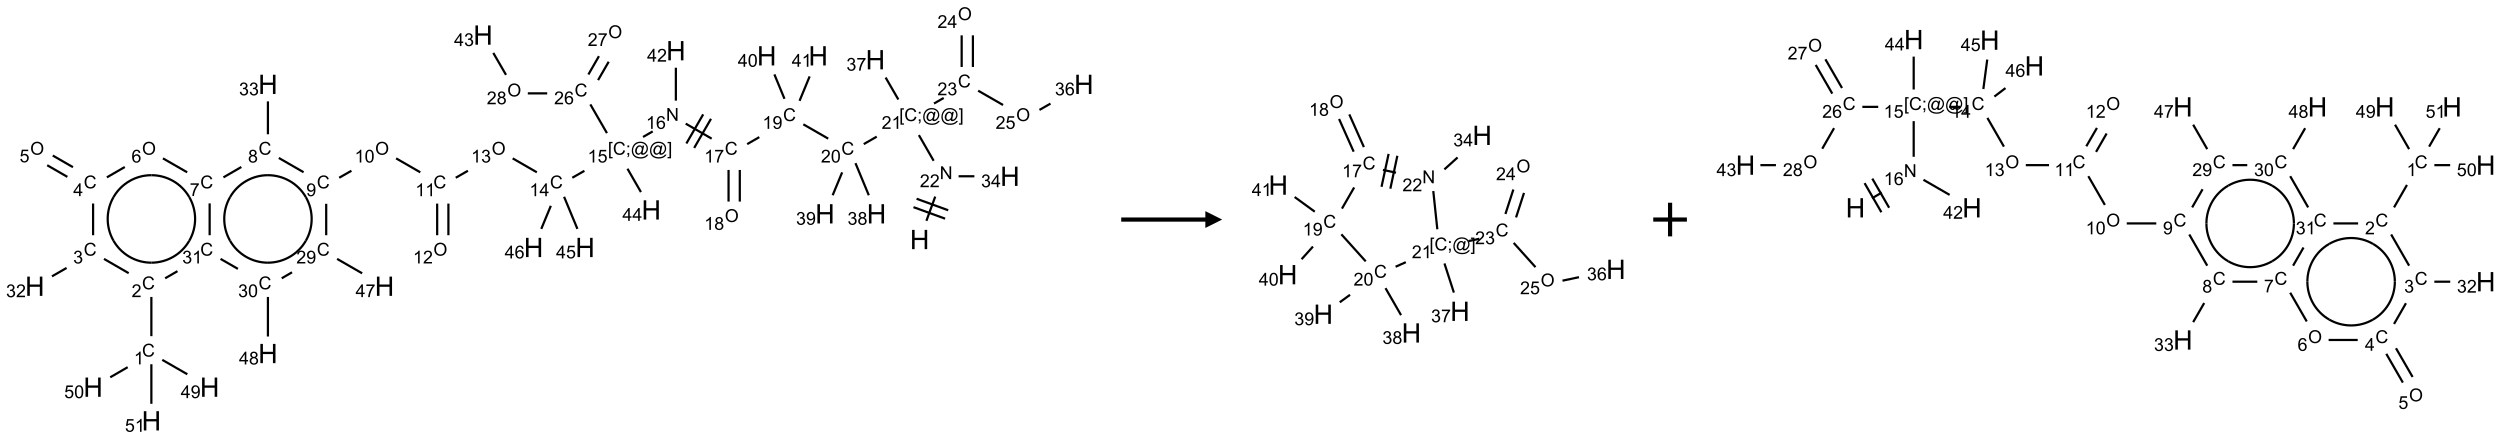 <?xml version="1.0" encoding="UTF-8"?>
<svg xmlns="http://www.w3.org/2000/svg" xmlns:xlink="http://www.w3.org/1999/xlink" width="1486" height="261" viewBox="0 0 1486 261">
<defs>
<g>
<g id="glyph-0-0">
<path d="M 2 0 L 2 -10 L 10 -10 L 10 0 Z M 2.25 -0.25 L 9.75 -0.25 L 9.75 -9.75 L 2.25 -9.75 Z M 2.25 -0.25 "/>
</g>
<g id="glyph-0-1">
<path d="M 1.281 0 L 1.281 -11.453 L 2.797 -11.453 L 2.797 -6.75 L 8.75 -6.75 L 8.75 -11.453 L 10.266 -11.453 L 10.266 0 L 8.75 0 L 8.75 -5.398 L 2.797 -5.398 L 2.797 0 Z M 1.281 0 "/>
</g>
<g id="glyph-1-0">
<path d="M 1.332 0 L 1.332 -6.668 L 6.668 -6.668 L 6.668 0 Z M 1.5 -0.168 L 6.5 -0.168 L 6.5 -6.5 L 1.5 -6.5 Z M 1.5 -0.168 "/>
</g>
<g id="glyph-1-1">
<path d="M 0.812 0 L 0.812 -7.637 L 1.848 -7.637 L 5.859 -1.641 L 5.859 -7.637 L 6.828 -7.637 L 6.828 0 L 5.793 0 L 1.781 -6 L 1.781 0 Z M 0.812 0 "/>
</g>
<g id="glyph-1-2">
<path d="M 5.371 -0.902 L 5.371 0 L 0.324 0 C 0.316 -0.227 0.352 -0.441 0.434 -0.652 C 0.562 -0.996 0.766 -1.332 1.051 -1.668 C 1.332 -2 1.742 -2.387 2.277 -2.824 C 3.105 -3.504 3.668 -4.043 3.957 -4.441 C 4.25 -4.84 4.395 -5.215 4.395 -5.566 C 4.395 -5.938 4.262 -6.254 3.996 -6.508 C 3.73 -6.762 3.387 -6.891 2.957 -6.891 C 2.508 -6.891 2.145 -6.754 1.875 -6.484 C 1.605 -6.215 1.469 -5.84 1.465 -5.359 L 0.5 -5.457 C 0.566 -6.176 0.812 -6.727 1.246 -7.102 C 1.676 -7.477 2.254 -7.668 2.98 -7.668 C 3.711 -7.668 4.293 -7.465 4.719 -7.059 C 5.145 -6.652 5.359 -6.148 5.359 -5.547 C 5.359 -5.242 5.297 -4.941 5.172 -4.645 C 5.047 -4.352 4.84 -4.039 4.551 -3.715 C 4.262 -3.387 3.777 -2.938 3.105 -2.371 C 2.543 -1.898 2.18 -1.578 2.02 -1.41 C 1.859 -1.242 1.73 -1.07 1.625 -0.902 Z M 5.371 -0.902 "/>
</g>
<g id="glyph-1-3">
<path d="M 0.723 2.121 L 0.723 -7.637 L 2.793 -7.637 L 2.793 -6.859 L 1.66 -6.859 L 1.66 1.344 L 2.793 1.344 L 2.793 2.121 Z M 0.723 2.121 "/>
</g>
<g id="glyph-1-4">
<path d="M 6.27 -2.676 L 7.281 -2.422 C 7.07 -1.594 6.688 -0.961 6.137 -0.523 C 5.586 -0.086 4.914 0.129 4.121 0.129 C 3.297 0.129 2.629 -0.039 2.113 -0.371 C 1.598 -0.707 1.203 -1.191 0.934 -1.828 C 0.664 -2.465 0.531 -3.145 0.531 -3.875 C 0.531 -4.672 0.684 -5.363 0.988 -5.957 C 1.293 -6.547 1.723 -6.996 2.285 -7.305 C 2.844 -7.613 3.461 -7.766 4.137 -7.766 C 4.898 -7.766 5.543 -7.57 6.062 -7.184 C 6.582 -6.793 6.945 -6.246 7.152 -5.543 L 6.156 -5.309 C 5.98 -5.863 5.723 -6.266 5.387 -6.52 C 5.051 -6.773 4.625 -6.902 4.113 -6.902 C 3.527 -6.902 3.039 -6.762 2.645 -6.48 C 2.25 -6.199 1.973 -5.82 1.812 -5.348 C 1.652 -4.871 1.574 -4.383 1.574 -3.879 C 1.574 -3.23 1.668 -2.664 1.855 -2.18 C 2.047 -1.695 2.34 -1.332 2.738 -1.094 C 3.137 -0.855 3.57 -0.734 4.035 -0.734 C 4.602 -0.734 5.082 -0.898 5.473 -1.223 C 5.867 -1.551 6.133 -2.035 6.27 -2.676 Z M 6.27 -2.676 "/>
</g>
<g id="glyph-1-5">
<path d="M 0.949 -4.465 L 0.949 -5.531 L 2.016 -5.531 L 2.016 -4.465 Z M 0.949 0 L 0.949 -1.066 L 2.016 -1.066 L 2.016 0 C 2.016 0.391 1.945 0.711 1.809 0.949 C 1.668 1.191 1.449 1.379 1.145 1.512 L 0.887 1.109 C 1.082 1.023 1.23 0.895 1.324 0.727 C 1.418 0.559 1.469 0.316 1.48 0 Z M 0.949 0 "/>
</g>
<g id="glyph-1-6">
<path d="M 6.047 -0.848 C 5.82 -0.59 5.57 -0.379 5.289 -0.223 C 5.008 -0.062 4.73 0.016 4.449 0.016 C 4.141 0.016 3.84 -0.074 3.547 -0.254 C 3.254 -0.434 3.02 -0.715 2.836 -1.09 C 2.652 -1.465 2.562 -1.875 2.562 -2.324 C 2.562 -2.875 2.703 -3.43 2.988 -3.98 C 3.27 -4.535 3.621 -4.953 4.043 -5.23 C 4.461 -5.508 4.871 -5.645 5.266 -5.645 C 5.566 -5.645 5.855 -5.566 6.129 -5.41 C 6.402 -5.25 6.641 -5.012 6.84 -4.688 L 7.016 -5.496 L 7.949 -5.496 L 7.199 -2 C 7.094 -1.516 7.043 -1.246 7.043 -1.191 C 7.043 -1.098 7.078 -1.02 7.148 -0.949 C 7.219 -0.883 7.305 -0.848 7.406 -0.848 C 7.59 -0.848 7.832 -0.953 8.129 -1.168 C 8.527 -1.445 8.84 -1.816 9.07 -2.285 C 9.301 -2.75 9.418 -3.234 9.418 -3.73 C 9.418 -4.309 9.27 -4.852 8.973 -5.355 C 8.676 -5.859 8.23 -6.262 7.645 -6.562 C 7.055 -6.863 6.406 -7.016 5.691 -7.016 C 4.879 -7.016 4.137 -6.824 3.465 -6.445 C 2.793 -6.066 2.273 -5.52 1.902 -4.809 C 1.535 -4.098 1.348 -3.34 1.348 -2.527 C 1.348 -1.676 1.535 -0.941 1.902 -0.328 C 2.273 0.285 2.809 0.742 3.508 1.035 C 4.207 1.328 4.984 1.473 5.832 1.473 C 6.742 1.473 7.504 1.32 8.121 1.016 C 8.734 0.711 9.195 0.34 9.5 -0.098 L 10.441 -0.098 C 10.266 0.266 9.961 0.637 9.531 1.016 C 9.102 1.395 8.59 1.695 7.996 1.914 C 7.402 2.133 6.688 2.246 5.848 2.246 C 5.078 2.246 4.367 2.145 3.715 1.949 C 3.066 1.75 2.512 1.453 2.051 1.055 C 1.594 0.656 1.25 0.199 1.016 -0.316 C 0.723 -0.973 0.578 -1.684 0.578 -2.441 C 0.578 -3.289 0.75 -4.098 1.098 -4.863 C 1.523 -5.805 2.125 -6.527 2.902 -7.027 C 3.684 -7.527 4.629 -7.777 5.738 -7.777 C 6.602 -7.777 7.375 -7.602 8.059 -7.246 C 8.746 -6.895 9.285 -6.371 9.684 -5.672 C 10.02 -5.07 10.188 -4.418 10.188 -3.715 C 10.188 -2.707 9.832 -1.812 9.125 -1.031 C 8.492 -0.328 7.801 0.02 7.051 0.02 C 6.812 0.02 6.617 -0.016 6.473 -0.09 C 6.324 -0.16 6.215 -0.266 6.145 -0.402 C 6.102 -0.488 6.066 -0.637 6.047 -0.848 Z M 3.527 -2.262 C 3.527 -1.785 3.641 -1.414 3.863 -1.152 C 4.09 -0.887 4.348 -0.754 4.641 -0.754 C 4.836 -0.754 5.039 -0.812 5.254 -0.93 C 5.469 -1.047 5.676 -1.219 5.871 -1.449 C 6.066 -1.676 6.23 -1.969 6.355 -2.32 C 6.48 -2.672 6.543 -3.027 6.543 -3.379 C 6.543 -3.852 6.426 -4.219 6.191 -4.48 C 5.957 -4.738 5.672 -4.871 5.332 -4.871 C 5.109 -4.871 4.902 -4.812 4.707 -4.699 C 4.512 -4.586 4.32 -4.406 4.137 -4.156 C 3.953 -3.906 3.805 -3.602 3.691 -3.246 C 3.582 -2.887 3.527 -2.559 3.527 -2.262 Z M 3.527 -2.262 "/>
</g>
<g id="glyph-1-7">
<path d="M 2.27 2.121 L 0.203 2.121 L 0.203 1.344 L 1.332 1.344 L 1.332 -6.859 L 0.203 -6.859 L 0.203 -7.637 L 2.27 -7.637 Z M 2.27 2.121 "/>
</g>
<g id="glyph-1-8">
<path d="M 3.973 0 L 3.035 0 L 3.035 -5.973 C 2.809 -5.758 2.516 -5.543 2.148 -5.328 C 1.781 -5.113 1.453 -4.953 1.16 -4.844 L 1.16 -5.75 C 1.684 -5.996 2.145 -6.297 2.535 -6.645 C 2.93 -6.996 3.207 -7.336 3.371 -7.668 L 3.973 -7.668 Z M 3.973 0 "/>
</g>
<g id="glyph-1-9">
<path d="M 0.441 -3.766 C 0.441 -4.668 0.535 -5.395 0.723 -5.945 C 0.906 -6.496 1.184 -6.922 1.551 -7.219 C 1.918 -7.516 2.375 -7.668 2.934 -7.668 C 3.344 -7.668 3.703 -7.586 4.012 -7.418 C 4.32 -7.254 4.574 -7.016 4.777 -6.707 C 4.977 -6.395 5.137 -6.016 5.25 -5.57 C 5.363 -5.125 5.422 -4.523 5.422 -3.766 C 5.422 -2.871 5.328 -2.148 5.145 -1.598 C 4.961 -1.047 4.688 -0.621 4.32 -0.32 C 3.953 -0.02 3.492 0.129 2.934 0.129 C 2.195 0.129 1.617 -0.133 1.199 -0.66 C 0.695 -1.297 0.441 -2.332 0.441 -3.766 Z M 1.406 -3.766 C 1.406 -2.512 1.555 -1.68 1.848 -1.262 C 2.141 -0.848 2.5 -0.641 2.934 -0.641 C 3.363 -0.641 3.727 -0.848 4.02 -1.266 C 4.312 -1.684 4.457 -2.516 4.457 -3.766 C 4.457 -5.023 4.312 -5.859 4.02 -6.27 C 3.727 -6.684 3.359 -6.891 2.922 -6.891 C 2.492 -6.891 2.148 -6.707 1.891 -6.344 C 1.566 -5.879 1.406 -5.02 1.406 -3.766 Z M 1.406 -3.766 "/>
</g>
<g id="glyph-1-10">
<path d="M 0.582 -1.766 L 1.484 -1.848 C 1.562 -1.426 1.707 -1.117 1.922 -0.926 C 2.137 -0.734 2.414 -0.641 2.75 -0.641 C 3.039 -0.641 3.289 -0.707 3.508 -0.84 C 3.727 -0.973 3.902 -1.148 4.043 -1.367 C 4.18 -1.586 4.297 -1.887 4.391 -2.262 C 4.484 -2.637 4.531 -3.016 4.531 -3.406 C 4.531 -3.449 4.531 -3.512 4.527 -3.594 C 4.34 -3.297 4.082 -3.055 3.758 -2.867 C 3.434 -2.68 3.082 -2.59 2.703 -2.59 C 2.07 -2.59 1.535 -2.816 1.098 -3.277 C 0.66 -3.734 0.441 -4.34 0.441 -5.09 C 0.441 -5.863 0.672 -6.484 1.129 -6.957 C 1.586 -7.43 2.156 -7.668 2.844 -7.668 C 3.34 -7.668 3.793 -7.531 4.207 -7.266 C 4.617 -7 4.93 -6.617 5.145 -6.121 C 5.355 -5.629 5.465 -4.91 5.465 -3.973 C 5.465 -2.996 5.359 -2.223 5.145 -1.645 C 4.934 -1.066 4.617 -0.625 4.199 -0.324 C 3.781 -0.02 3.293 0.129 2.73 0.129 C 2.133 0.129 1.645 -0.035 1.266 -0.367 C 0.887 -0.699 0.66 -1.164 0.582 -1.766 Z M 4.422 -5.137 C 4.422 -5.676 4.277 -6.102 3.992 -6.418 C 3.707 -6.734 3.359 -6.891 2.957 -6.891 C 2.543 -6.891 2.18 -6.719 1.871 -6.379 C 1.562 -6.039 1.406 -5.598 1.406 -5.059 C 1.406 -4.57 1.555 -4.176 1.848 -3.871 C 2.141 -3.566 2.5 -3.418 2.934 -3.418 C 3.367 -3.418 3.723 -3.57 4.004 -3.871 C 4.281 -4.176 4.422 -4.598 4.422 -5.137 Z M 4.422 -5.137 "/>
</g>
<g id="glyph-1-11">
<path d="M 0.504 -6.637 L 0.504 -7.535 L 5.449 -7.535 L 5.449 -6.809 C 4.961 -6.289 4.48 -5.602 4.004 -4.746 C 3.527 -3.887 3.156 -3.004 2.895 -2.098 C 2.707 -1.461 2.59 -0.762 2.535 0 L 1.574 0 C 1.582 -0.602 1.703 -1.328 1.926 -2.176 C 2.152 -3.027 2.477 -3.848 2.898 -4.637 C 3.32 -5.426 3.77 -6.094 4.246 -6.637 Z M 0.504 -6.637 "/>
</g>
<g id="glyph-1-12">
<path d="M 5.309 -5.766 L 4.375 -5.691 C 4.293 -6.059 4.172 -6.328 4.02 -6.496 C 3.766 -6.762 3.453 -6.895 3.082 -6.895 C 2.785 -6.895 2.523 -6.812 2.297 -6.645 C 2 -6.43 1.77 -6.117 1.598 -5.703 C 1.43 -5.289 1.34 -4.703 1.332 -3.938 C 1.559 -4.281 1.836 -4.535 2.16 -4.703 C 2.488 -4.871 2.828 -4.953 3.188 -4.953 C 3.812 -4.953 4.344 -4.723 4.785 -4.262 C 5.223 -3.801 5.441 -3.207 5.441 -2.48 C 5.441 -2 5.34 -1.555 5.133 -1.145 C 4.926 -0.73 4.641 -0.418 4.281 -0.199 C 3.922 0.02 3.512 0.129 3.051 0.129 C 2.27 0.129 1.633 -0.156 1.141 -0.73 C 0.648 -1.305 0.402 -2.254 0.402 -3.574 C 0.402 -5.051 0.672 -6.121 1.219 -6.793 C 1.695 -7.375 2.336 -7.668 3.141 -7.668 C 3.742 -7.668 4.234 -7.5 4.617 -7.16 C 5 -6.824 5.23 -6.359 5.309 -5.766 Z M 1.48 -2.473 C 1.48 -2.152 1.547 -1.844 1.684 -1.547 C 1.82 -1.25 2.016 -1.027 2.262 -0.871 C 2.508 -0.719 2.766 -0.641 3.035 -0.641 C 3.434 -0.641 3.773 -0.801 4.059 -1.121 C 4.344 -1.441 4.484 -1.875 4.484 -2.422 C 4.484 -2.949 4.344 -3.367 4.062 -3.668 C 3.781 -3.973 3.426 -4.125 3 -4.125 C 2.578 -4.125 2.219 -3.973 1.922 -3.668 C 1.625 -3.363 1.48 -2.969 1.48 -2.473 Z M 1.48 -2.473 "/>
</g>
<g id="glyph-1-13">
<path d="M 0.441 -2 L 1.426 -2.082 C 1.5 -1.605 1.668 -1.242 1.934 -1.004 C 2.199 -0.762 2.52 -0.641 2.895 -0.641 C 3.348 -0.641 3.73 -0.812 4.043 -1.152 C 4.355 -1.492 4.512 -1.941 4.512 -2.504 C 4.512 -3.039 4.359 -3.461 4.059 -3.77 C 3.758 -4.078 3.367 -4.234 2.879 -4.234 C 2.578 -4.234 2.305 -4.164 2.062 -4.027 C 1.82 -3.891 1.629 -3.715 1.488 -3.496 L 0.609 -3.609 L 1.348 -7.531 L 5.145 -7.531 L 5.145 -6.637 L 2.098 -6.637 L 1.688 -4.582 C 2.145 -4.902 2.625 -5.062 3.129 -5.062 C 3.797 -5.062 4.359 -4.832 4.816 -4.371 C 5.277 -3.91 5.504 -3.312 5.504 -2.59 C 5.504 -1.898 5.305 -1.301 4.902 -0.797 C 4.41 -0.18 3.742 0.129 2.895 0.129 C 2.199 0.129 1.633 -0.062 1.195 -0.453 C 0.758 -0.844 0.504 -1.359 0.441 -2 Z M 0.441 -2 "/>
</g>
<g id="glyph-1-14">
<path d="M 3.449 0 L 3.449 -1.828 L 0.137 -1.828 L 0.137 -2.688 L 3.621 -7.637 L 4.387 -7.637 L 4.387 -2.688 L 5.418 -2.688 L 5.418 -1.828 L 4.387 -1.828 L 4.387 0 Z M 3.449 -2.688 L 3.449 -6.129 L 1.059 -2.688 Z M 3.449 -2.688 "/>
</g>
<g id="glyph-1-15">
<path d="M 0.516 -3.719 C 0.516 -4.984 0.855 -5.977 1.535 -6.695 C 2.215 -7.414 3.094 -7.77 4.172 -7.77 C 4.875 -7.77 5.512 -7.602 6.078 -7.266 C 6.645 -6.93 7.074 -6.461 7.371 -5.855 C 7.668 -5.254 7.816 -4.57 7.816 -3.809 C 7.816 -3.035 7.66 -2.34 7.348 -1.73 C 7.035 -1.117 6.594 -0.656 6.02 -0.34 C 5.449 -0.027 4.828 0.129 4.168 0.129 C 3.449 0.129 2.805 -0.043 2.238 -0.391 C 1.672 -0.738 1.246 -1.211 0.953 -1.812 C 0.66 -2.414 0.516 -3.047 0.516 -3.719 Z M 1.559 -3.703 C 1.559 -2.781 1.805 -2.059 2.301 -1.527 C 2.793 -1 3.414 -0.734 4.16 -0.734 C 4.922 -0.734 5.547 -1 6.039 -1.535 C 6.531 -2.07 6.777 -2.828 6.777 -3.812 C 6.777 -4.434 6.672 -4.977 6.461 -5.441 C 6.25 -5.902 5.945 -6.262 5.539 -6.52 C 5.133 -6.773 4.68 -6.902 4.176 -6.902 C 3.461 -6.902 2.848 -6.656 2.332 -6.164 C 1.816 -5.672 1.559 -4.852 1.559 -3.703 Z M 1.559 -3.703 "/>
</g>
<g id="glyph-1-16">
<path d="M 0.449 -2.016 L 1.387 -2.141 C 1.492 -1.609 1.676 -1.227 1.934 -0.992 C 2.191 -0.758 2.508 -0.641 2.879 -0.641 C 3.32 -0.641 3.695 -0.793 3.996 -1.098 C 4.301 -1.402 4.453 -1.781 4.453 -2.234 C 4.453 -2.664 4.312 -3.02 4.031 -3.301 C 3.75 -3.578 3.391 -3.719 2.957 -3.719 C 2.781 -3.719 2.562 -3.684 2.297 -3.613 L 2.402 -4.438 C 2.465 -4.43 2.516 -4.426 2.551 -4.426 C 2.949 -4.426 3.312 -4.531 3.629 -4.738 C 3.949 -4.949 4.109 -5.27 4.109 -5.703 C 4.109 -6.047 3.992 -6.332 3.762 -6.559 C 3.527 -6.785 3.227 -6.895 2.859 -6.895 C 2.496 -6.895 2.191 -6.781 1.949 -6.551 C 1.707 -6.324 1.547 -5.98 1.48 -5.52 L 0.543 -5.688 C 0.656 -6.316 0.918 -6.805 1.324 -7.148 C 1.73 -7.492 2.234 -7.668 2.84 -7.668 C 3.254 -7.668 3.641 -7.578 3.988 -7.398 C 4.34 -7.219 4.609 -6.977 4.793 -6.668 C 4.98 -6.359 5.074 -6.031 5.074 -5.684 C 5.074 -5.352 4.984 -5.051 4.809 -4.781 C 4.629 -4.512 4.367 -4.297 4.02 -4.137 C 4.473 -4.031 4.824 -3.816 5.074 -3.488 C 5.324 -3.16 5.449 -2.75 5.449 -2.254 C 5.449 -1.59 5.203 -1.023 4.719 -0.559 C 4.234 -0.098 3.617 0.137 2.875 0.137 C 2.203 0.137 1.648 -0.062 1.207 -0.465 C 0.762 -0.863 0.512 -1.379 0.449 -2.016 Z M 0.449 -2.016 "/>
</g>
<g id="glyph-1-17">
<path d="M 1.887 -4.141 C 1.496 -4.281 1.207 -4.484 1.02 -4.75 C 0.832 -5.016 0.738 -5.328 0.738 -5.699 C 0.738 -6.254 0.938 -6.719 1.34 -7.098 C 1.738 -7.477 2.27 -7.668 2.934 -7.668 C 3.598 -7.668 4.137 -7.473 4.543 -7.086 C 4.949 -6.699 5.152 -6.227 5.152 -5.672 C 5.152 -5.316 5.059 -5.008 4.871 -4.746 C 4.688 -4.484 4.406 -4.281 4.027 -4.141 C 4.496 -3.988 4.852 -3.742 5.098 -3.402 C 5.34 -3.062 5.465 -2.656 5.465 -2.184 C 5.465 -1.531 5.234 -0.98 4.77 -0.535 C 4.309 -0.09 3.703 0.129 2.949 0.129 C 2.195 0.129 1.586 -0.094 1.125 -0.539 C 0.664 -0.984 0.434 -1.543 0.434 -2.207 C 0.434 -2.703 0.559 -3.121 0.809 -3.457 C 1.062 -3.793 1.422 -4.02 1.887 -4.141 Z M 1.699 -5.73 C 1.699 -5.367 1.812 -5.074 2.047 -4.844 C 2.281 -4.613 2.582 -4.5 2.953 -4.5 C 3.312 -4.5 3.609 -4.613 3.84 -4.84 C 4.07 -5.066 4.188 -5.348 4.188 -5.676 C 4.188 -6.02 4.07 -6.309 3.832 -6.543 C 3.594 -6.777 3.297 -6.895 2.941 -6.895 C 2.586 -6.895 2.289 -6.781 2.051 -6.551 C 1.816 -6.324 1.699 -6.047 1.699 -5.73 Z M 1.395 -2.203 C 1.395 -1.938 1.461 -1.676 1.586 -1.426 C 1.711 -1.176 1.902 -0.984 2.152 -0.848 C 2.402 -0.711 2.672 -0.641 2.957 -0.641 C 3.406 -0.641 3.777 -0.785 4.066 -1.074 C 4.359 -1.363 4.504 -1.727 4.504 -2.172 C 4.504 -2.625 4.355 -2.996 4.055 -3.293 C 3.754 -3.586 3.379 -3.734 2.926 -3.734 C 2.484 -3.734 2.121 -3.59 1.832 -3.297 C 1.543 -3.004 1.395 -2.641 1.395 -2.203 Z M 1.395 -2.203 "/>
</g>
</g>
</defs>
<path fill="none" stroke-width="0.033" stroke-linecap="butt" stroke-linejoin="miter" stroke="rgb(0%, 0%, 0%)" stroke-opacity="1" stroke-miterlimit="10" d="M 13.249 3.028 L 13.38 2.668 " transform="matrix(40, 0, 0, 40, 20.693, 10.137)"/>
<path fill="none" stroke-width="0.033" stroke-linecap="butt" stroke-linejoin="miter" stroke="rgb(0%, 0%, 0%)" stroke-opacity="1" stroke-miterlimit="10" d="M 13.573 2.871 L 13.103 2.7 " transform="matrix(40, 0, 0, 40, 20.693, 10.137)"/>
<path fill="none" stroke-width="0.033" stroke-linecap="butt" stroke-linejoin="miter" stroke="rgb(0%, 0%, 0%)" stroke-opacity="1" stroke-miterlimit="10" d="M 13.527 2.996 L 13.057 2.825 " transform="matrix(40, 0, 0, 40, 20.693, 10.137)"/>
<path fill="none" stroke-width="0.033" stroke-linecap="butt" stroke-linejoin="miter" stroke="rgb(0%, 0%, 0%)" stroke-opacity="1" stroke-miterlimit="10" d="M 13.357 2.136 L 13.137 1.754 " transform="matrix(40, 0, 0, 40, 20.693, 10.137)"/>
<path fill="none" stroke-width="0.033" stroke-linecap="butt" stroke-linejoin="miter" stroke="rgb(0%, 0%, 0%)" stroke-opacity="1" stroke-miterlimit="10" d="M 12.511 1.777 L 12.318 1.888 " transform="matrix(40, 0, 0, 40, 20.693, 10.137)"/>
<path fill="none" stroke-width="0.033" stroke-linecap="butt" stroke-linejoin="miter" stroke="rgb(0%, 0%, 0%)" stroke-opacity="1" stroke-miterlimit="10" d="M 11.79 1.807 L 11.42 1.594 " transform="matrix(40, 0, 0, 40, 20.693, 10.137)"/>
<path fill="none" stroke-width="0.033" stroke-linecap="butt" stroke-linejoin="miter" stroke="rgb(0%, 0%, 0%)" stroke-opacity="1" stroke-miterlimit="10" d="M 10.766 1.784 L 10.586 1.888 " transform="matrix(40, 0, 0, 40, 20.693, 10.137)"/>
<path fill="none" stroke-width="0.033" stroke-linecap="butt" stroke-linejoin="miter" stroke="rgb(0%, 0%, 0%)" stroke-opacity="1" stroke-miterlimit="10" d="M 10.058 1.807 L 9.672 1.584 " transform="matrix(40, 0, 0, 40, 20.693, 10.137)"/>
<path fill="none" stroke-width="0.033" stroke-linecap="butt" stroke-linejoin="miter" stroke="rgb(0%, 0%, 0%)" stroke-opacity="1" stroke-miterlimit="10" d="M 9.932 1.446 L 9.682 1.879 " transform="matrix(40, 0, 0, 40, 20.693, 10.137)"/>
<path fill="none" stroke-width="0.033" stroke-linecap="butt" stroke-linejoin="miter" stroke="rgb(0%, 0%, 0%)" stroke-opacity="1" stroke-miterlimit="10" d="M 10.048 1.512 L 9.798 1.945 " transform="matrix(40, 0, 0, 40, 20.693, 10.137)"/>
<path fill="none" stroke-width="0.033" stroke-linecap="butt" stroke-linejoin="miter" stroke="rgb(0%, 0%, 0%)" stroke-opacity="1" stroke-miterlimit="10" d="M 9.182 1.699 L 9.038 1.782 " transform="matrix(40, 0, 0, 40, 20.693, 10.137)"/>
<path fill="none" stroke-width="0.033" stroke-linecap="butt" stroke-linejoin="miter" stroke="rgb(0%, 0%, 0%)" stroke-opacity="1" stroke-miterlimit="10" d="M 8.167 2.285 L 7.987 2.388 " transform="matrix(40, 0, 0, 40, 20.693, 10.137)"/>
<path fill="none" stroke-width="0.033" stroke-linecap="butt" stroke-linejoin="miter" stroke="rgb(0%, 0%, 0%)" stroke-opacity="1" stroke-miterlimit="10" d="M 7.46 2.307 L 7.101 2.1 " transform="matrix(40, 0, 0, 40, 20.693, 10.137)"/>
<path fill="none" stroke-width="0.033" stroke-linecap="butt" stroke-linejoin="miter" stroke="rgb(0%, 0%, 0%)" stroke-opacity="1" stroke-miterlimit="10" d="M 6.436 2.284 L 6.255 2.388 " transform="matrix(40, 0, 0, 40, 20.693, 10.137)"/>
<path fill="none" stroke-width="0.033" stroke-linecap="butt" stroke-linejoin="miter" stroke="rgb(0%, 0%, 0%)" stroke-opacity="1" stroke-miterlimit="10" d="M 5.728 2.307 L 5.369 2.1 " transform="matrix(40, 0, 0, 40, 20.693, 10.137)"/>
<path fill="none" stroke-width="0.033" stroke-linecap="butt" stroke-linejoin="miter" stroke="rgb(0%, 0%, 0%)" stroke-opacity="1" stroke-miterlimit="10" d="M 4.705 2.284 L 4.523 2.388 " transform="matrix(40, 0, 0, 40, 20.693, 10.137)"/>
<path fill="none" stroke-width="0.033" stroke-linecap="butt" stroke-linejoin="miter" stroke="rgb(0%, 0%, 0%)" stroke-opacity="1" stroke-miterlimit="10" d="M 3.994 2.306 L 3.626 2.094 " transform="matrix(40, 0, 0, 40, 20.693, 10.137)"/>
<path fill="none" stroke-width="0.033" stroke-linecap="butt" stroke-linejoin="miter" stroke="rgb(0%, 0%, 0%)" stroke-opacity="1" stroke-miterlimit="10" d="M 3.464 1.742 L 3.464 1.253 " transform="matrix(40, 0, 0, 40, 20.693, 10.137)"/>
<path fill="none" stroke-width="0.033" stroke-linecap="butt" stroke-linejoin="miter" stroke="rgb(0%, 0%, 0%)" stroke-opacity="1" stroke-miterlimit="10" d="M 3.069 2.228 L 2.803 2.382 " transform="matrix(40, 0, 0, 40, 20.693, 10.137)"/>
<path fill="none" stroke-width="0.033" stroke-linecap="butt" stroke-linejoin="miter" stroke="rgb(0%, 0%, 0%)" stroke-opacity="1" stroke-miterlimit="10" d="M 2.264 2.307 L 1.904 2.1 " transform="matrix(40, 0, 0, 40, 20.693, 10.137)"/>
<path fill="none" stroke-width="0.033" stroke-linecap="butt" stroke-linejoin="miter" stroke="rgb(0%, 0%, 0%)" stroke-opacity="1" stroke-miterlimit="10" d="M 1.337 2.228 L 1.071 2.382 " transform="matrix(40, 0, 0, 40, 20.693, 10.137)"/>
<path fill="none" stroke-width="0.033" stroke-linecap="butt" stroke-linejoin="miter" stroke="rgb(0%, 0%, 0%)" stroke-opacity="1" stroke-miterlimit="10" d="M 0.567 2.231 L 0.267 2.058 " transform="matrix(40, 0, 0, 40, 20.693, 10.137)"/>
<path fill="none" stroke-width="0.033" stroke-linecap="butt" stroke-linejoin="miter" stroke="rgb(0%, 0%, 0%)" stroke-opacity="1" stroke-miterlimit="10" d="M 0.484 2.375 L 0.184 2.202 " transform="matrix(40, 0, 0, 40, 20.693, 10.137)"/>
<path fill="none" stroke-width="0.033" stroke-linecap="butt" stroke-linejoin="miter" stroke="rgb(0%, 0%, 0%)" stroke-opacity="1" stroke-miterlimit="10" d="M 0.866 2.771 L 0.866 3.242 " transform="matrix(40, 0, 0, 40, 20.693, 10.137)"/>
<path fill="none" stroke-width="0.033" stroke-linecap="butt" stroke-linejoin="miter" stroke="rgb(0%, 0%, 0%)" stroke-opacity="1" stroke-miterlimit="10" d="M 0.472 3.728 L 0.255 3.853 " transform="matrix(40, 0, 0, 40, 20.693, 10.137)"/>
<path fill="none" stroke-width="0.033" stroke-linecap="butt" stroke-linejoin="miter" stroke="rgb(0%, 0%, 0%)" stroke-opacity="1" stroke-miterlimit="10" d="M 1.028 3.594 L 1.395 3.806 " transform="matrix(40, 0, 0, 40, 20.693, 10.137)"/>
<path fill="none" stroke-width="0.033" stroke-linecap="butt" stroke-linejoin="miter" stroke="rgb(0%, 0%, 0%)" stroke-opacity="1" stroke-miterlimit="10" d="M 1.732 4.159 L 1.732 4.742 " transform="matrix(40, 0, 0, 40, 20.693, 10.137)"/>
<path fill="none" stroke-width="0.033" stroke-linecap="butt" stroke-linejoin="miter" stroke="rgb(0%, 0%, 0%)" stroke-opacity="1" stroke-miterlimit="10" d="M 1.894 5.094 L 2.266 5.308 " transform="matrix(40, 0, 0, 40, 20.693, 10.137)"/>
<path fill="none" stroke-width="0.033" stroke-linecap="butt" stroke-linejoin="miter" stroke="rgb(0%, 0%, 0%)" stroke-opacity="1" stroke-miterlimit="10" d="M 1.38 5.203 L 1.121 5.353 " transform="matrix(40, 0, 0, 40, 20.693, 10.137)"/>
<path fill="none" stroke-width="0.033" stroke-linecap="butt" stroke-linejoin="miter" stroke="rgb(0%, 0%, 0%)" stroke-opacity="1" stroke-miterlimit="10" d="M 1.732 5.159 L 1.732 5.747 " transform="matrix(40, 0, 0, 40, 20.693, 10.137)"/>
<path fill="none" stroke-width="0.033" stroke-linecap="butt" stroke-linejoin="miter" stroke="rgb(0%, 0%, 0%)" stroke-opacity="1" stroke-miterlimit="10" d="M 1.937 3.882 L 2.12 3.776 " transform="matrix(40, 0, 0, 40, 20.693, 10.137)"/>
<path fill="none" stroke-width="0.033" stroke-linecap="butt" stroke-linejoin="miter" stroke="rgb(0%, 0%, 0%)" stroke-opacity="1" stroke-miterlimit="10" d="M 2.598 3.242 L 2.598 2.769 " transform="matrix(40, 0, 0, 40, 20.693, 10.137)"/>
<path fill="none" stroke-width="0.033" stroke-linecap="butt" stroke-linejoin="miter" stroke="rgb(0%, 0%, 0%)" stroke-opacity="1" stroke-miterlimit="10" d="M 2.76 3.594 L 3.018 3.742 " transform="matrix(40, 0, 0, 40, 20.693, 10.137)"/>
<path fill="none" stroke-width="0.033" stroke-linecap="butt" stroke-linejoin="miter" stroke="rgb(0%, 0%, 0%)" stroke-opacity="1" stroke-miterlimit="10" d="M 3.464 4.159 L 3.464 4.747 " transform="matrix(40, 0, 0, 40, 20.693, 10.137)"/>
<path fill="none" stroke-width="0.033" stroke-linecap="butt" stroke-linejoin="miter" stroke="rgb(0%, 0%, 0%)" stroke-opacity="1" stroke-miterlimit="10" d="M 3.669 3.882 L 3.822 3.793 " transform="matrix(40, 0, 0, 40, 20.693, 10.137)"/>
<path fill="none" stroke-width="0.033" stroke-linecap="butt" stroke-linejoin="miter" stroke="rgb(0%, 0%, 0%)" stroke-opacity="1" stroke-miterlimit="10" d="M 4.33 3.242 L 4.33 2.775 " transform="matrix(40, 0, 0, 40, 20.693, 10.137)"/>
<path fill="none" stroke-width="0.033" stroke-linecap="butt" stroke-linejoin="miter" stroke="rgb(0%, 0%, 0%)" stroke-opacity="1" stroke-miterlimit="10" d="M 4.492 3.594 L 4.864 3.808 " transform="matrix(40, 0, 0, 40, 20.693, 10.137)"/>
<path fill="none" stroke-width="0.033" stroke-linecap="butt" stroke-linejoin="miter" stroke="rgb(0%, 0%, 0%)" stroke-opacity="1" stroke-miterlimit="10" d="M 5.979 2.772 L 5.979 3.242 " transform="matrix(40, 0, 0, 40, 20.693, 10.137)"/>
<path fill="none" stroke-width="0.033" stroke-linecap="butt" stroke-linejoin="miter" stroke="rgb(0%, 0%, 0%)" stroke-opacity="1" stroke-miterlimit="10" d="M 6.146 2.772 L 6.146 3.242 " transform="matrix(40, 0, 0, 40, 20.693, 10.137)"/>
<path fill="none" stroke-width="0.033" stroke-linecap="butt" stroke-linejoin="miter" stroke="rgb(0%, 0%, 0%)" stroke-opacity="1" stroke-miterlimit="10" d="M 7.865 2.671 L 8.063 3.148 " transform="matrix(40, 0, 0, 40, 20.693, 10.137)"/>
<path fill="none" stroke-width="0.033" stroke-linecap="butt" stroke-linejoin="miter" stroke="rgb(0%, 0%, 0%)" stroke-opacity="1" stroke-miterlimit="10" d="M 7.668 2.805 L 7.526 3.148 " transform="matrix(40, 0, 0, 40, 20.693, 10.137)"/>
<path fill="none" stroke-width="0.033" stroke-linecap="butt" stroke-linejoin="miter" stroke="rgb(0%, 0%, 0%)" stroke-opacity="1" stroke-miterlimit="10" d="M 8.502 1.725 L 8.255 1.298 " transform="matrix(40, 0, 0, 40, 20.693, 10.137)"/>
<path fill="none" stroke-width="0.033" stroke-linecap="butt" stroke-linejoin="miter" stroke="rgb(0%, 0%, 0%)" stroke-opacity="1" stroke-miterlimit="10" d="M 8.37 0.937 L 8.528 0.664 " transform="matrix(40, 0, 0, 40, 20.693, 10.137)"/>
<path fill="none" stroke-width="0.033" stroke-linecap="butt" stroke-linejoin="miter" stroke="rgb(0%, 0%, 0%)" stroke-opacity="1" stroke-miterlimit="10" d="M 8.226 0.854 L 8.383 0.581 " transform="matrix(40, 0, 0, 40, 20.693, 10.137)"/>
<path fill="none" stroke-width="0.033" stroke-linecap="butt" stroke-linejoin="miter" stroke="rgb(0%, 0%, 0%)" stroke-opacity="1" stroke-miterlimit="10" d="M 7.614 1.134 L 7.326 1.134 " transform="matrix(40, 0, 0, 40, 20.693, 10.137)"/>
<path fill="none" stroke-width="0.033" stroke-linecap="butt" stroke-linejoin="miter" stroke="rgb(0%, 0%, 0%)" stroke-opacity="1" stroke-miterlimit="10" d="M 7.002 0.859 L 6.813 0.533 " transform="matrix(40, 0, 0, 40, 20.693, 10.137)"/>
<path fill="none" stroke-width="0.033" stroke-linecap="butt" stroke-linejoin="miter" stroke="rgb(0%, 0%, 0%)" stroke-opacity="1" stroke-miterlimit="10" d="M 8.807 2.254 L 9.007 2.601 " transform="matrix(40, 0, 0, 40, 20.693, 10.137)"/>
<path fill="none" stroke-width="0.033" stroke-linecap="butt" stroke-linejoin="miter" stroke="rgb(0%, 0%, 0%)" stroke-opacity="1" stroke-miterlimit="10" d="M 9.526 1.242 L 9.526 0.753 " transform="matrix(40, 0, 0, 40, 20.693, 10.137)"/>
<path fill="none" stroke-width="0.033" stroke-linecap="butt" stroke-linejoin="miter" stroke="rgb(0%, 0%, 0%)" stroke-opacity="1" stroke-miterlimit="10" d="M 10.309 2.272 L 10.309 2.742 " transform="matrix(40, 0, 0, 40, 20.693, 10.137)"/>
<path fill="none" stroke-width="0.033" stroke-linecap="butt" stroke-linejoin="miter" stroke="rgb(0%, 0%, 0%)" stroke-opacity="1" stroke-miterlimit="10" d="M 10.476 2.272 L 10.476 2.742 " transform="matrix(40, 0, 0, 40, 20.693, 10.137)"/>
<path fill="none" stroke-width="0.033" stroke-linecap="butt" stroke-linejoin="miter" stroke="rgb(0%, 0%, 0%)" stroke-opacity="1" stroke-miterlimit="10" d="M 11.14 1.215 L 10.99 0.852 " transform="matrix(40, 0, 0, 40, 20.693, 10.137)"/>
<path fill="none" stroke-width="0.033" stroke-linecap="butt" stroke-linejoin="miter" stroke="rgb(0%, 0%, 0%)" stroke-opacity="1" stroke-miterlimit="10" d="M 11.364 1.245 L 11.514 0.882 " transform="matrix(40, 0, 0, 40, 20.693, 10.137)"/>
<path fill="none" stroke-width="0.033" stroke-linecap="butt" stroke-linejoin="miter" stroke="rgb(0%, 0%, 0%)" stroke-opacity="1" stroke-miterlimit="10" d="M 12.195 2.171 L 12.393 2.648 " transform="matrix(40, 0, 0, 40, 20.693, 10.137)"/>
<path fill="none" stroke-width="0.033" stroke-linecap="butt" stroke-linejoin="miter" stroke="rgb(0%, 0%, 0%)" stroke-opacity="1" stroke-miterlimit="10" d="M 11.997 2.308 L 11.856 2.648 " transform="matrix(40, 0, 0, 40, 20.693, 10.137)"/>
<path fill="none" stroke-width="0.033" stroke-linecap="butt" stroke-linejoin="miter" stroke="rgb(0%, 0%, 0%)" stroke-opacity="1" stroke-miterlimit="10" d="M 13.362 1.285 L 13.506 1.202 " transform="matrix(40, 0, 0, 40, 20.693, 10.137)"/>
<path fill="none" stroke-width="0.033" stroke-linecap="butt" stroke-linejoin="miter" stroke="rgb(0%, 0%, 0%)" stroke-opacity="1" stroke-miterlimit="10" d="M 13.94 0.742 L 13.94 0.272 " transform="matrix(40, 0, 0, 40, 20.693, 10.137)"/>
<path fill="none" stroke-width="0.033" stroke-linecap="butt" stroke-linejoin="miter" stroke="rgb(0%, 0%, 0%)" stroke-opacity="1" stroke-miterlimit="10" d="M 13.773 0.742 L 13.773 0.272 " transform="matrix(40, 0, 0, 40, 20.693, 10.137)"/>
<path fill="none" stroke-width="0.033" stroke-linecap="butt" stroke-linejoin="miter" stroke="rgb(0%, 0%, 0%)" stroke-opacity="1" stroke-miterlimit="10" d="M 14.018 1.094 L 14.388 1.307 " transform="matrix(40, 0, 0, 40, 20.693, 10.137)"/>
<path fill="none" stroke-width="0.033" stroke-linecap="butt" stroke-linejoin="miter" stroke="rgb(0%, 0%, 0%)" stroke-opacity="1" stroke-miterlimit="10" d="M 14.929 1.38 L 15.093 1.286 " transform="matrix(40, 0, 0, 40, 20.693, 10.137)"/>
<path fill="none" stroke-width="0.033" stroke-linecap="butt" stroke-linejoin="miter" stroke="rgb(0%, 0%, 0%)" stroke-opacity="1" stroke-miterlimit="10" d="M 12.832 1.225 L 12.643 0.899 " transform="matrix(40, 0, 0, 40, 20.693, 10.137)"/>
<path fill="none" stroke-width="0.033" stroke-linecap="butt" stroke-linejoin="miter" stroke="rgb(0%, 0%, 0%)" stroke-opacity="1" stroke-miterlimit="10" d="M 13.727 2.366 L 13.962 2.366 " transform="matrix(40, 0, 0, 40, 20.693, 10.137)"/>
<path fill="none" stroke-width="0.033" stroke-linecap="butt" stroke-linejoin="miter" stroke="rgb(0%, 0%, 0%)" stroke-opacity="1" stroke-miterlimit="10" d="M 3.464 2.35 C 3.696 2.35 3.911 2.474 4.027 2.675 " transform="matrix(40, 0, 0, 40, 20.693, 10.137)"/>
<path fill="none" stroke-width="0.033" stroke-linecap="butt" stroke-linejoin="miter" stroke="rgb(0%, 0%, 0%)" stroke-opacity="1" stroke-miterlimit="10" d="M 2.902 2.675 C 3.018 2.474 3.232 2.35 3.464 2.35 " transform="matrix(40, 0, 0, 40, 20.693, 10.137)"/>
<path fill="none" stroke-width="0.033" stroke-linecap="butt" stroke-linejoin="miter" stroke="rgb(0%, 0%, 0%)" stroke-opacity="1" stroke-miterlimit="10" d="M 2.902 3.325 C 2.786 3.124 2.786 2.876 2.902 2.675 " transform="matrix(40, 0, 0, 40, 20.693, 10.137)"/>
<path fill="none" stroke-width="0.033" stroke-linecap="butt" stroke-linejoin="miter" stroke="rgb(0%, 0%, 0%)" stroke-opacity="1" stroke-miterlimit="10" d="M 3.464 3.65 C 3.232 3.65 3.018 3.526 2.902 3.325 " transform="matrix(40, 0, 0, 40, 20.693, 10.137)"/>
<path fill="none" stroke-width="0.033" stroke-linecap="butt" stroke-linejoin="miter" stroke="rgb(0%, 0%, 0%)" stroke-opacity="1" stroke-miterlimit="10" d="M 4.027 3.325 C 3.911 3.526 3.696 3.65 3.464 3.65 " transform="matrix(40, 0, 0, 40, 20.693, 10.137)"/>
<path fill="none" stroke-width="0.033" stroke-linecap="butt" stroke-linejoin="miter" stroke="rgb(0%, 0%, 0%)" stroke-opacity="1" stroke-miterlimit="10" d="M 4.027 2.675 C 4.143 2.876 4.143 3.124 4.027 3.325 " transform="matrix(40, 0, 0, 40, 20.693, 10.137)"/>
<path fill="none" stroke-width="0.033" stroke-linecap="butt" stroke-linejoin="miter" stroke="rgb(0%, 0%, 0%)" stroke-opacity="1" stroke-miterlimit="10" d="M 1.732 2.35 C 1.964 2.35 2.179 2.474 2.295 2.675 " transform="matrix(40, 0, 0, 40, 20.693, 10.137)"/>
<path fill="none" stroke-width="0.033" stroke-linecap="butt" stroke-linejoin="miter" stroke="rgb(0%, 0%, 0%)" stroke-opacity="1" stroke-miterlimit="10" d="M 1.17 2.675 C 1.286 2.474 1.5 2.35 1.732 2.35 " transform="matrix(40, 0, 0, 40, 20.693, 10.137)"/>
<path fill="none" stroke-width="0.033" stroke-linecap="butt" stroke-linejoin="miter" stroke="rgb(0%, 0%, 0%)" stroke-opacity="1" stroke-miterlimit="10" d="M 1.17 3.325 C 1.054 3.124 1.054 2.876 1.17 2.675 " transform="matrix(40, 0, 0, 40, 20.693, 10.137)"/>
<path fill="none" stroke-width="0.033" stroke-linecap="butt" stroke-linejoin="miter" stroke="rgb(0%, 0%, 0%)" stroke-opacity="1" stroke-miterlimit="10" d="M 1.732 3.65 C 1.5 3.65 1.286 3.526 1.17 3.325 " transform="matrix(40, 0, 0, 40, 20.693, 10.137)"/>
<path fill="none" stroke-width="0.033" stroke-linecap="butt" stroke-linejoin="miter" stroke="rgb(0%, 0%, 0%)" stroke-opacity="1" stroke-miterlimit="10" d="M 2.295 3.325 C 2.179 3.526 1.964 3.65 1.732 3.65 " transform="matrix(40, 0, 0, 40, 20.693, 10.137)"/>
<path fill="none" stroke-width="0.033" stroke-linecap="butt" stroke-linejoin="miter" stroke="rgb(0%, 0%, 0%)" stroke-opacity="1" stroke-miterlimit="10" d="M 2.295 2.675 C 2.411 2.876 2.411 3.124 2.295 3.325 " transform="matrix(40, 0, 0, 40, 20.693, 10.137)"/>
<g fill="rgb(0%, 0%, 0%)" fill-opacity="1">
<use xlink:href="#glyph-0-1" x="540.855" y="148.094"/>
</g>
<g fill="rgb(0%, 0%, 0%)" fill-opacity="1">
<use xlink:href="#glyph-1-1" x="558.543" y="106.488"/>
</g>
<g fill="rgb(0%, 0%, 0%)" fill-opacity="1">
<use xlink:href="#glyph-1-2" x="546.723" y="111.258"/>
<use xlink:href="#glyph-1-2" x="552.655" y="111.258"/>
</g>
<g fill="rgb(0%, 0%, 0%)" fill-opacity="1">
<use xlink:href="#glyph-1-3" x="534.52" y="71.988"/>
<use xlink:href="#glyph-1-4" x="537.483" y="71.988"/>
<use xlink:href="#glyph-1-5" x="545.186" y="71.988"/>
<use xlink:href="#glyph-1-6" x="548.15" y="71.988"/>
<use xlink:href="#glyph-1-6" x="558.978" y="71.988"/>
<use xlink:href="#glyph-1-7" x="569.806" y="71.988"/>
</g>
<g fill="rgb(0%, 0%, 0%)" fill-opacity="1">
<use xlink:href="#glyph-1-2" x="524.008" y="76.617"/>
<use xlink:href="#glyph-1-8" x="529.94" y="76.617"/>
</g>
<g fill="rgb(0%, 0%, 0%)" fill-opacity="1">
<use xlink:href="#glyph-1-4" x="500.074" y="91.98"/>
</g>
<g fill="rgb(0%, 0%, 0%)" fill-opacity="1">
<use xlink:href="#glyph-1-2" x="487.918" y="96.617"/>
<use xlink:href="#glyph-1-9" x="493.85" y="96.617"/>
</g>
<g fill="rgb(0%, 0%, 0%)" fill-opacity="1">
<use xlink:href="#glyph-1-4" x="465.434" y="71.98"/>
</g>
<g fill="rgb(0%, 0%, 0%)" fill-opacity="1">
<use xlink:href="#glyph-1-8" x="453.234" y="76.617"/>
<use xlink:href="#glyph-1-10" x="459.167" y="76.617"/>
</g>
<g fill="rgb(0%, 0%, 0%)" fill-opacity="1">
<use xlink:href="#glyph-1-4" x="430.793" y="91.98"/>
</g>
<g fill="rgb(0%, 0%, 0%)" fill-opacity="1">
<use xlink:href="#glyph-1-8" x="418.609" y="96.617"/>
<use xlink:href="#glyph-1-11" x="424.542" y="96.617"/>
</g>
<g fill="rgb(0%, 0%, 0%)" fill-opacity="1">
<use xlink:href="#glyph-1-1" x="395.871" y="71.848"/>
</g>
<g fill="rgb(0%, 0%, 0%)" fill-opacity="1">
<use xlink:href="#glyph-1-8" x="383.973" y="76.617"/>
<use xlink:href="#glyph-1-12" x="389.905" y="76.617"/>
</g>
<g fill="rgb(0%, 0%, 0%)" fill-opacity="1">
<use xlink:href="#glyph-1-3" x="361.316" y="91.988"/>
<use xlink:href="#glyph-1-4" x="364.28" y="91.988"/>
<use xlink:href="#glyph-1-5" x="371.983" y="91.988"/>
<use xlink:href="#glyph-1-6" x="374.947" y="91.988"/>
<use xlink:href="#glyph-1-6" x="385.775" y="91.988"/>
<use xlink:href="#glyph-1-7" x="396.603" y="91.988"/>
</g>
<g fill="rgb(0%, 0%, 0%)" fill-opacity="1">
<use xlink:href="#glyph-1-8" x="349.27" y="96.617"/>
<use xlink:href="#glyph-1-13" x="355.202" y="96.617"/>
</g>
<g fill="rgb(0%, 0%, 0%)" fill-opacity="1">
<use xlink:href="#glyph-1-4" x="326.871" y="111.98"/>
</g>
<g fill="rgb(0%, 0%, 0%)" fill-opacity="1">
<use xlink:href="#glyph-1-8" x="314.715" y="116.617"/>
<use xlink:href="#glyph-1-14" x="320.647" y="116.617"/>
</g>
<g fill="rgb(0%, 0%, 0%)" fill-opacity="1">
<use xlink:href="#glyph-1-15" x="292.246" y="91.984"/>
</g>
<g fill="rgb(0%, 0%, 0%)" fill-opacity="1">
<use xlink:href="#glyph-1-8" x="280.043" y="96.617"/>
<use xlink:href="#glyph-1-16" x="285.975" y="96.617"/>
</g>
<g fill="rgb(0%, 0%, 0%)" fill-opacity="1">
<use xlink:href="#glyph-1-4" x="257.586" y="111.98"/>
</g>
<g fill="rgb(0%, 0%, 0%)" fill-opacity="1">
<use xlink:href="#glyph-1-8" x="246.875" y="116.617"/>
<use xlink:href="#glyph-1-8" x="252.807" y="116.617"/>
</g>
<g fill="rgb(0%, 0%, 0%)" fill-opacity="1">
<use xlink:href="#glyph-1-15" x="222.961" y="91.984"/>
</g>
<g fill="rgb(0%, 0%, 0%)" fill-opacity="1">
<use xlink:href="#glyph-1-8" x="210.789" y="96.617"/>
<use xlink:href="#glyph-1-9" x="216.721" y="96.617"/>
</g>
<g fill="rgb(0%, 0%, 0%)" fill-opacity="1">
<use xlink:href="#glyph-1-4" x="188.305" y="111.98"/>
</g>
<g fill="rgb(0%, 0%, 0%)" fill-opacity="1">
<use xlink:href="#glyph-1-10" x="182.039" y="116.617"/>
</g>
<g fill="rgb(0%, 0%, 0%)" fill-opacity="1">
<use xlink:href="#glyph-1-4" x="153.664" y="91.98"/>
</g>
<g fill="rgb(0%, 0%, 0%)" fill-opacity="1">
<use xlink:href="#glyph-1-17" x="147.398" y="96.617"/>
</g>
<g fill="rgb(0%, 0%, 0%)" fill-opacity="1">
<use xlink:href="#glyph-0-1" x="153.484" y="55.863"/>
</g>
<g fill="rgb(0%, 0%, 0%)" fill-opacity="1">
<use xlink:href="#glyph-1-16" x="142.051" y="56.656"/>
<use xlink:href="#glyph-1-16" x="147.983" y="56.656"/>
</g>
<g fill="rgb(0%, 0%, 0%)" fill-opacity="1">
<use xlink:href="#glyph-1-4" x="119.023" y="111.98"/>
</g>
<g fill="rgb(0%, 0%, 0%)" fill-opacity="1">
<use xlink:href="#glyph-1-11" x="112.77" y="116.488"/>
</g>
<g fill="rgb(0%, 0%, 0%)" fill-opacity="1">
<use xlink:href="#glyph-1-15" x="84.398" y="91.984"/>
</g>
<g fill="rgb(0%, 0%, 0%)" fill-opacity="1">
<use xlink:href="#glyph-1-12" x="78.137" y="96.617"/>
</g>
<g fill="rgb(0%, 0%, 0%)" fill-opacity="1">
<use xlink:href="#glyph-1-4" x="49.742" y="111.98"/>
</g>
<g fill="rgb(0%, 0%, 0%)" fill-opacity="1">
<use xlink:href="#glyph-1-14" x="43.523" y="116.586"/>
</g>
<g fill="rgb(0%, 0%, 0%)" fill-opacity="1">
<use xlink:href="#glyph-1-15" x="17.938" y="91.984"/>
</g>
<g fill="rgb(0%, 0%, 0%)" fill-opacity="1">
<use xlink:href="#glyph-1-13" x="11.613" y="96.484"/>
</g>
<g fill="rgb(0%, 0%, 0%)" fill-opacity="1">
<use xlink:href="#glyph-1-4" x="49.742" y="151.98"/>
</g>
<g fill="rgb(0%, 0%, 0%)" fill-opacity="1">
<use xlink:href="#glyph-1-16" x="43.492" y="156.617"/>
</g>
<g fill="rgb(0%, 0%, 0%)" fill-opacity="1">
<use xlink:href="#glyph-0-1" x="14.922" y="175.863"/>
</g>
<g fill="rgb(0%, 0%, 0%)" fill-opacity="1">
<use xlink:href="#glyph-1-16" x="3.566" y="176.656"/>
<use xlink:href="#glyph-1-2" x="9.499" y="176.656"/>
</g>
<g fill="rgb(0%, 0%, 0%)" fill-opacity="1">
<use xlink:href="#glyph-1-4" x="84.383" y="171.98"/>
</g>
<g fill="rgb(0%, 0%, 0%)" fill-opacity="1">
<use xlink:href="#glyph-1-2" x="78.211" y="176.617"/>
</g>
<g fill="rgb(0%, 0%, 0%)" fill-opacity="1">
<use xlink:href="#glyph-1-4" x="84.383" y="211.98"/>
</g>
<g fill="rgb(0%, 0%, 0%)" fill-opacity="1">
<use xlink:href="#glyph-1-8" x="79.605" y="216.617"/>
</g>
<g fill="rgb(0%, 0%, 0%)" fill-opacity="1">
<use xlink:href="#glyph-0-1" x="118.844" y="235.863"/>
</g>
<g fill="rgb(0%, 0%, 0%)" fill-opacity="1">
<use xlink:href="#glyph-1-14" x="107.395" y="236.656"/>
<use xlink:href="#glyph-1-10" x="113.327" y="236.656"/>
</g>
<g fill="rgb(0%, 0%, 0%)" fill-opacity="1">
<use xlink:href="#glyph-0-1" x="49.562" y="235.863"/>
</g>
<g fill="rgb(0%, 0%, 0%)" fill-opacity="1">
<use xlink:href="#glyph-1-13" x="38.152" y="236.656"/>
<use xlink:href="#glyph-1-9" x="44.085" y="236.656"/>
</g>
<g fill="rgb(0%, 0%, 0%)" fill-opacity="1">
<use xlink:href="#glyph-0-1" x="84.203" y="255.863"/>
</g>
<g fill="rgb(0%, 0%, 0%)" fill-opacity="1">
<use xlink:href="#glyph-1-13" x="74.242" y="256.656"/>
<use xlink:href="#glyph-1-8" x="80.174" y="256.656"/>
</g>
<g fill="rgb(0%, 0%, 0%)" fill-opacity="1">
<use xlink:href="#glyph-1-4" x="119.023" y="151.98"/>
</g>
<g fill="rgb(0%, 0%, 0%)" fill-opacity="1">
<use xlink:href="#glyph-1-16" x="108.312" y="156.617"/>
<use xlink:href="#glyph-1-8" x="114.245" y="156.617"/>
</g>
<g fill="rgb(0%, 0%, 0%)" fill-opacity="1">
<use xlink:href="#glyph-1-4" x="153.664" y="171.98"/>
</g>
<g fill="rgb(0%, 0%, 0%)" fill-opacity="1">
<use xlink:href="#glyph-1-16" x="141.508" y="176.617"/>
<use xlink:href="#glyph-1-9" x="147.44" y="176.617"/>
</g>
<g fill="rgb(0%, 0%, 0%)" fill-opacity="1">
<use xlink:href="#glyph-0-1" x="153.484" y="215.863"/>
</g>
<g fill="rgb(0%, 0%, 0%)" fill-opacity="1">
<use xlink:href="#glyph-1-14" x="142.035" y="216.656"/>
<use xlink:href="#glyph-1-17" x="147.967" y="216.656"/>
</g>
<g fill="rgb(0%, 0%, 0%)" fill-opacity="1">
<use xlink:href="#glyph-1-4" x="188.305" y="151.98"/>
</g>
<g fill="rgb(0%, 0%, 0%)" fill-opacity="1">
<use xlink:href="#glyph-1-2" x="176.109" y="156.617"/>
<use xlink:href="#glyph-1-10" x="182.042" y="156.617"/>
</g>
<g fill="rgb(0%, 0%, 0%)" fill-opacity="1">
<use xlink:href="#glyph-0-1" x="222.766" y="175.863"/>
</g>
<g fill="rgb(0%, 0%, 0%)" fill-opacity="1">
<use xlink:href="#glyph-1-14" x="211.332" y="176.625"/>
<use xlink:href="#glyph-1-11" x="217.264" y="176.625"/>
</g>
<g fill="rgb(0%, 0%, 0%)" fill-opacity="1">
<use xlink:href="#glyph-1-15" x="257.602" y="151.984"/>
</g>
<g fill="rgb(0%, 0%, 0%)" fill-opacity="1">
<use xlink:href="#glyph-1-8" x="245.48" y="156.617"/>
<use xlink:href="#glyph-1-2" x="251.413" y="156.617"/>
</g>
<g fill="rgb(0%, 0%, 0%)" fill-opacity="1">
<use xlink:href="#glyph-0-1" x="341.996" y="152.82"/>
</g>
<g fill="rgb(0%, 0%, 0%)" fill-opacity="1">
<use xlink:href="#glyph-1-14" x="330.508" y="153.582"/>
<use xlink:href="#glyph-1-13" x="336.44" y="153.582"/>
</g>
<g fill="rgb(0%, 0%, 0%)" fill-opacity="1">
<use xlink:href="#glyph-0-1" x="311.383" y="152.82"/>
</g>
<g fill="rgb(0%, 0%, 0%)" fill-opacity="1">
<use xlink:href="#glyph-1-14" x="299.953" y="153.613"/>
<use xlink:href="#glyph-1-12" x="305.885" y="153.613"/>
</g>
<g fill="rgb(0%, 0%, 0%)" fill-opacity="1">
<use xlink:href="#glyph-1-4" x="341.512" y="57.34"/>
</g>
<g fill="rgb(0%, 0%, 0%)" fill-opacity="1">
<use xlink:href="#glyph-1-2" x="329.332" y="61.977"/>
<use xlink:href="#glyph-1-12" x="335.264" y="61.977"/>
</g>
<g fill="rgb(0%, 0%, 0%)" fill-opacity="1">
<use xlink:href="#glyph-1-15" x="361.527" y="22.703"/>
</g>
<g fill="rgb(0%, 0%, 0%)" fill-opacity="1">
<use xlink:href="#glyph-1-2" x="349.328" y="27.336"/>
<use xlink:href="#glyph-1-11" x="355.26" y="27.336"/>
</g>
<g fill="rgb(0%, 0%, 0%)" fill-opacity="1">
<use xlink:href="#glyph-1-15" x="301.527" y="57.344"/>
</g>
<g fill="rgb(0%, 0%, 0%)" fill-opacity="1">
<use xlink:href="#glyph-1-2" x="289.312" y="61.977"/>
<use xlink:href="#glyph-1-17" x="295.245" y="61.977"/>
</g>
<g fill="rgb(0%, 0%, 0%)" fill-opacity="1">
<use xlink:href="#glyph-0-1" x="281.332" y="26.582"/>
</g>
<g fill="rgb(0%, 0%, 0%)" fill-opacity="1">
<use xlink:href="#glyph-1-14" x="269.898" y="27.375"/>
<use xlink:href="#glyph-1-16" x="275.831" y="27.375"/>
</g>
<g fill="rgb(0%, 0%, 0%)" fill-opacity="1">
<use xlink:href="#glyph-0-1" x="381.332" y="130.504"/>
</g>
<g fill="rgb(0%, 0%, 0%)" fill-opacity="1">
<use xlink:href="#glyph-1-14" x="369.93" y="131.266"/>
<use xlink:href="#glyph-1-14" x="375.862" y="131.266"/>
</g>
<g fill="rgb(0%, 0%, 0%)" fill-opacity="1">
<use xlink:href="#glyph-0-1" x="395.973" y="35.863"/>
</g>
<g fill="rgb(0%, 0%, 0%)" fill-opacity="1">
<use xlink:href="#glyph-1-14" x="384.617" y="36.656"/>
<use xlink:href="#glyph-1-2" x="390.549" y="36.656"/>
</g>
<g fill="rgb(0%, 0%, 0%)" fill-opacity="1">
<use xlink:href="#glyph-1-15" x="430.809" y="131.984"/>
</g>
<g fill="rgb(0%, 0%, 0%)" fill-opacity="1">
<use xlink:href="#glyph-1-8" x="418.594" y="136.617"/>
<use xlink:href="#glyph-1-17" x="424.526" y="136.617"/>
</g>
<g fill="rgb(0%, 0%, 0%)" fill-opacity="1">
<use xlink:href="#glyph-0-1" x="449.945" y="38.91"/>
</g>
<g fill="rgb(0%, 0%, 0%)" fill-opacity="1">
<use xlink:href="#glyph-1-14" x="438.539" y="39.703"/>
<use xlink:href="#glyph-1-9" x="444.471" y="39.703"/>
</g>
<g fill="rgb(0%, 0%, 0%)" fill-opacity="1">
<use xlink:href="#glyph-0-1" x="480.562" y="38.91"/>
</g>
<g fill="rgb(0%, 0%, 0%)" fill-opacity="1">
<use xlink:href="#glyph-1-14" x="470.602" y="39.703"/>
<use xlink:href="#glyph-1-8" x="476.534" y="39.703"/>
</g>
<g fill="rgb(0%, 0%, 0%)" fill-opacity="1">
<use xlink:href="#glyph-0-1" x="515.203" y="132.82"/>
</g>
<g fill="rgb(0%, 0%, 0%)" fill-opacity="1">
<use xlink:href="#glyph-1-16" x="503.754" y="133.613"/>
<use xlink:href="#glyph-1-17" x="509.686" y="133.613"/>
</g>
<g fill="rgb(0%, 0%, 0%)" fill-opacity="1">
<use xlink:href="#glyph-0-1" x="484.586" y="132.82"/>
</g>
<g fill="rgb(0%, 0%, 0%)" fill-opacity="1">
<use xlink:href="#glyph-1-16" x="473.137" y="133.613"/>
<use xlink:href="#glyph-1-10" x="479.069" y="133.613"/>
</g>
<g fill="rgb(0%, 0%, 0%)" fill-opacity="1">
<use xlink:href="#glyph-1-4" x="569.355" y="51.98"/>
</g>
<g fill="rgb(0%, 0%, 0%)" fill-opacity="1">
<use xlink:href="#glyph-1-2" x="557.176" y="56.617"/>
<use xlink:href="#glyph-1-16" x="563.108" y="56.617"/>
</g>
<g fill="rgb(0%, 0%, 0%)" fill-opacity="1">
<use xlink:href="#glyph-1-15" x="569.371" y="11.984"/>
</g>
<g fill="rgb(0%, 0%, 0%)" fill-opacity="1">
<use xlink:href="#glyph-1-2" x="557.207" y="16.617"/>
<use xlink:href="#glyph-1-14" x="563.139" y="16.617"/>
</g>
<g fill="rgb(0%, 0%, 0%)" fill-opacity="1">
<use xlink:href="#glyph-1-15" x="604.012" y="71.984"/>
</g>
<g fill="rgb(0%, 0%, 0%)" fill-opacity="1">
<use xlink:href="#glyph-1-2" x="591.758" y="76.617"/>
<use xlink:href="#glyph-1-13" x="597.69" y="76.617"/>
</g>
<g fill="rgb(0%, 0%, 0%)" fill-opacity="1">
<use xlink:href="#glyph-0-1" x="638.461" y="55.863"/>
</g>
<g fill="rgb(0%, 0%, 0%)" fill-opacity="1">
<use xlink:href="#glyph-1-16" x="627.031" y="56.656"/>
<use xlink:href="#glyph-1-12" x="632.964" y="56.656"/>
</g>
<g fill="rgb(0%, 0%, 0%)" fill-opacity="1">
<use xlink:href="#glyph-0-1" x="514.535" y="41.223"/>
</g>
<g fill="rgb(0%, 0%, 0%)" fill-opacity="1">
<use xlink:href="#glyph-1-16" x="503.102" y="42.016"/>
<use xlink:href="#glyph-1-11" x="509.034" y="42.016"/>
</g>
<g fill="rgb(0%, 0%, 0%)" fill-opacity="1">
<use xlink:href="#glyph-0-1" x="594.535" y="110.504"/>
</g>
<g fill="rgb(0%, 0%, 0%)" fill-opacity="1">
<use xlink:href="#glyph-1-16" x="583.133" y="111.297"/>
<use xlink:href="#glyph-1-14" x="589.065" y="111.297"/>
</g>
<path fill-rule="nonzero" fill="rgb(0%, 0%, 0%)" fill-opacity="1" d="M 666.453 131.75 L 716.453 131.75 L 716.453 135.5 L 726.453 130.5 L 716.453 125.5 L 716.453 129.25 L 666.453 129.25 "/>
<path fill="none" stroke-width="0.033" stroke-linecap="butt" stroke-linejoin="miter" stroke="rgb(0%, 0%, 0%)" stroke-opacity="1" stroke-miterlimit="10" d="M 1.273 0.627 L 1.056 0.141 " transform="matrix(40, 0, 0, 40, 759.783, 62.357)"/>
<path fill="none" stroke-width="0.033" stroke-linecap="butt" stroke-linejoin="miter" stroke="rgb(0%, 0%, 0%)" stroke-opacity="1" stroke-miterlimit="10" d="M 1.121 0.695 L 0.904 0.209 " transform="matrix(40, 0, 0, 40, 759.783, 62.357)"/>
<path fill="none" stroke-width="0.033" stroke-linecap="butt" stroke-linejoin="miter" stroke="rgb(0%, 0%, 0%)" stroke-opacity="1" stroke-miterlimit="10" d="M 1.128 1.227 L 0.947 1.541 " transform="matrix(40, 0, 0, 40, 759.783, 62.357)"/>
<path fill="none" stroke-width="0.033" stroke-linecap="butt" stroke-linejoin="miter" stroke="rgb(0%, 0%, 0%)" stroke-opacity="1" stroke-miterlimit="10" d="M 0.516 2.105 L 0.347 2.293 " transform="matrix(40, 0, 0, 40, 759.783, 62.357)"/>
<path fill="none" stroke-width="0.033" stroke-linecap="butt" stroke-linejoin="miter" stroke="rgb(0%, 0%, 0%)" stroke-opacity="1" stroke-miterlimit="10" d="M 0.543 1.587 L 0.244 1.369 " transform="matrix(40, 0, 0, 40, 759.783, 62.357)"/>
<path fill="none" stroke-width="0.033" stroke-linecap="butt" stroke-linejoin="miter" stroke="rgb(0%, 0%, 0%)" stroke-opacity="1" stroke-miterlimit="10" d="M 0.938 1.923 L 1.3 2.325 " transform="matrix(40, 0, 0, 40, 759.783, 62.357)"/>
<path fill="none" stroke-width="0.033" stroke-linecap="butt" stroke-linejoin="miter" stroke="rgb(0%, 0%, 0%)" stroke-opacity="1" stroke-miterlimit="10" d="M 1.594 2.723 L 1.825 3.124 " transform="matrix(40, 0, 0, 40, 759.783, 62.357)"/>
<path fill="none" stroke-width="0.033" stroke-linecap="butt" stroke-linejoin="miter" stroke="rgb(0%, 0%, 0%)" stroke-opacity="1" stroke-miterlimit="10" d="M 1.067 2.822 L 0.914 2.933 " transform="matrix(40, 0, 0, 40, 759.783, 62.357)"/>
<path fill="none" stroke-width="0.033" stroke-linecap="butt" stroke-linejoin="miter" stroke="rgb(0%, 0%, 0%)" stroke-opacity="1" stroke-miterlimit="10" d="M 1.744 2.405 L 1.896 2.337 " transform="matrix(40, 0, 0, 40, 759.783, 62.357)"/>
<path fill="none" stroke-width="0.033" stroke-linecap="butt" stroke-linejoin="miter" stroke="rgb(0%, 0%, 0%)" stroke-opacity="1" stroke-miterlimit="10" d="M 2.826 2.024 L 2.989 1.989 " transform="matrix(40, 0, 0, 40, 759.783, 62.357)"/>
<path fill="none" stroke-width="0.033" stroke-linecap="butt" stroke-linejoin="miter" stroke="rgb(0%, 0%, 0%)" stroke-opacity="1" stroke-miterlimit="10" d="M 3.534 1.672 L 3.652 1.308 " transform="matrix(40, 0, 0, 40, 759.783, 62.357)"/>
<path fill="none" stroke-width="0.033" stroke-linecap="butt" stroke-linejoin="miter" stroke="rgb(0%, 0%, 0%)" stroke-opacity="1" stroke-miterlimit="10" d="M 3.376 1.621 L 3.494 1.257 " transform="matrix(40, 0, 0, 40, 759.783, 62.357)"/>
<path fill="none" stroke-width="0.033" stroke-linecap="butt" stroke-linejoin="miter" stroke="rgb(0%, 0%, 0%)" stroke-opacity="1" stroke-miterlimit="10" d="M 3.499 2.051 L 3.823 2.411 " transform="matrix(40, 0, 0, 40, 759.783, 62.357)"/>
<path fill="none" stroke-width="0.033" stroke-linecap="butt" stroke-linejoin="miter" stroke="rgb(0%, 0%, 0%)" stroke-opacity="1" stroke-miterlimit="10" d="M 4.224 2.612 L 4.469 2.56 " transform="matrix(40, 0, 0, 40, 759.783, 62.357)"/>
<path fill="none" stroke-width="0.033" stroke-linecap="butt" stroke-linejoin="miter" stroke="rgb(0%, 0%, 0%)" stroke-opacity="1" stroke-miterlimit="10" d="M 2.47 2.356 L 2.61 2.789 " transform="matrix(40, 0, 0, 40, 759.783, 62.357)"/>
<path fill="none" stroke-width="0.033" stroke-linecap="butt" stroke-linejoin="miter" stroke="rgb(0%, 0%, 0%)" stroke-opacity="1" stroke-miterlimit="10" d="M 2.364 1.848 L 2.304 1.28 " transform="matrix(40, 0, 0, 40, 759.783, 62.357)"/>
<path fill="none" stroke-width="0.033" stroke-linecap="butt" stroke-linejoin="miter" stroke="rgb(0%, 0%, 0%)" stroke-opacity="1" stroke-miterlimit="10" d="M 1.75 1.007 L 1.556 0.966 " transform="matrix(40, 0, 0, 40, 759.783, 62.357)"/>
<path fill="none" stroke-width="0.033" stroke-linecap="butt" stroke-linejoin="miter" stroke="rgb(0%, 0%, 0%)" stroke-opacity="1" stroke-miterlimit="10" d="M 1.64 0.728 L 1.535 1.217 " transform="matrix(40, 0, 0, 40, 759.783, 62.357)"/>
<path fill="none" stroke-width="0.033" stroke-linecap="butt" stroke-linejoin="miter" stroke="rgb(0%, 0%, 0%)" stroke-opacity="1" stroke-miterlimit="10" d="M 1.77 0.756 L 1.666 1.245 " transform="matrix(40, 0, 0, 40, 759.783, 62.357)"/>
<path fill="none" stroke-width="0.033" stroke-linecap="butt" stroke-linejoin="miter" stroke="rgb(0%, 0%, 0%)" stroke-opacity="1" stroke-miterlimit="10" d="M 2.469 0.958 L 2.665 0.781 " transform="matrix(40, 0, 0, 40, 759.783, 62.357)"/>
<g fill="rgb(0%, 0%, 0%)" fill-opacity="1">
<use xlink:href="#glyph-1-4" x="809.926" y="100.742"/>
</g>
<g fill="rgb(0%, 0%, 0%)" fill-opacity="1">
<use xlink:href="#glyph-1-8" x="797.742" y="105.379"/>
<use xlink:href="#glyph-1-11" x="803.674" y="105.379"/>
</g>
<g fill="rgb(0%, 0%, 0%)" fill-opacity="1">
<use xlink:href="#glyph-1-15" x="790.297" y="64.207"/>
</g>
<g fill="rgb(0%, 0%, 0%)" fill-opacity="1">
<use xlink:href="#glyph-1-8" x="778.082" y="68.84"/>
<use xlink:href="#glyph-1-17" x="784.014" y="68.84"/>
</g>
<g fill="rgb(0%, 0%, 0%)" fill-opacity="1">
<use xlink:href="#glyph-1-4" x="786.551" y="135.387"/>
</g>
<g fill="rgb(0%, 0%, 0%)" fill-opacity="1">
<use xlink:href="#glyph-1-8" x="774.352" y="140.02"/>
<use xlink:href="#glyph-1-10" x="780.284" y="140.02"/>
</g>
<g fill="rgb(0%, 0%, 0%)" fill-opacity="1">
<use xlink:href="#glyph-0-1" x="759.605" y="168.992"/>
</g>
<g fill="rgb(0%, 0%, 0%)" fill-opacity="1">
<use xlink:href="#glyph-1-14" x="748.199" y="169.785"/>
<use xlink:href="#glyph-1-9" x="754.132" y="169.785"/>
</g>
<g fill="rgb(0%, 0%, 0%)" fill-opacity="1">
<use xlink:href="#glyph-0-1" x="754.012" y="115.758"/>
</g>
<g fill="rgb(0%, 0%, 0%)" fill-opacity="1">
<use xlink:href="#glyph-1-14" x="744.051" y="116.547"/>
<use xlink:href="#glyph-1-8" x="749.983" y="116.547"/>
</g>
<g fill="rgb(0%, 0%, 0%)" fill-opacity="1">
<use xlink:href="#glyph-1-4" x="816.691" y="165.109"/>
</g>
<g fill="rgb(0%, 0%, 0%)" fill-opacity="1">
<use xlink:href="#glyph-1-2" x="804.535" y="169.746"/>
<use xlink:href="#glyph-1-9" x="810.467" y="169.746"/>
</g>
<g fill="rgb(0%, 0%, 0%)" fill-opacity="1">
<use xlink:href="#glyph-0-1" x="833.137" y="203.633"/>
</g>
<g fill="rgb(0%, 0%, 0%)" fill-opacity="1">
<use xlink:href="#glyph-1-16" x="821.688" y="204.426"/>
<use xlink:href="#glyph-1-17" x="827.62" y="204.426"/>
</g>
<g fill="rgb(0%, 0%, 0%)" fill-opacity="1">
<use xlink:href="#glyph-0-1" x="780.777" y="192.504"/>
</g>
<g fill="rgb(0%, 0%, 0%)" fill-opacity="1">
<use xlink:href="#glyph-1-16" x="769.328" y="193.297"/>
<use xlink:href="#glyph-1-10" x="775.26" y="193.297"/>
</g>
<g fill="rgb(0%, 0%, 0%)" fill-opacity="1">
<use xlink:href="#glyph-1-3" x="849.664" y="148.848"/>
<use xlink:href="#glyph-1-4" x="852.628" y="148.848"/>
<use xlink:href="#glyph-1-5" x="860.331" y="148.848"/>
<use xlink:href="#glyph-1-6" x="863.294" y="148.848"/>
<use xlink:href="#glyph-1-7" x="874.122" y="148.848"/>
</g>
<g fill="rgb(0%, 0%, 0%)" fill-opacity="1">
<use xlink:href="#glyph-1-2" x="839.148" y="153.477"/>
<use xlink:href="#glyph-1-8" x="845.081" y="153.477"/>
</g>
<g fill="rgb(0%, 0%, 0%)" fill-opacity="1">
<use xlink:href="#glyph-1-4" x="888.984" y="140.523"/>
</g>
<g fill="rgb(0%, 0%, 0%)" fill-opacity="1">
<use xlink:href="#glyph-1-2" x="876.801" y="145.16"/>
<use xlink:href="#glyph-1-16" x="882.733" y="145.16"/>
</g>
<g fill="rgb(0%, 0%, 0%)" fill-opacity="1">
<use xlink:href="#glyph-1-15" x="901.359" y="102.488"/>
</g>
<g fill="rgb(0%, 0%, 0%)" fill-opacity="1">
<use xlink:href="#glyph-1-2" x="889.195" y="107.117"/>
<use xlink:href="#glyph-1-14" x="895.128" y="107.117"/>
</g>
<g fill="rgb(0%, 0%, 0%)" fill-opacity="1">
<use xlink:href="#glyph-1-15" x="915.766" y="170.254"/>
</g>
<g fill="rgb(0%, 0%, 0%)" fill-opacity="1">
<use xlink:href="#glyph-1-2" x="903.508" y="174.887"/>
<use xlink:href="#glyph-1-13" x="909.44" y="174.887"/>
</g>
<g fill="rgb(0%, 0%, 0%)" fill-opacity="1">
<use xlink:href="#glyph-0-1" x="954.695" y="165.816"/>
</g>
<g fill="rgb(0%, 0%, 0%)" fill-opacity="1">
<use xlink:href="#glyph-1-16" x="943.266" y="166.609"/>
<use xlink:href="#glyph-1-12" x="949.198" y="166.609"/>
</g>
<g fill="rgb(0%, 0%, 0%)" fill-opacity="1">
<use xlink:href="#glyph-0-1" x="862.039" y="190.766"/>
</g>
<g fill="rgb(0%, 0%, 0%)" fill-opacity="1">
<use xlink:href="#glyph-1-16" x="850.605" y="191.559"/>
<use xlink:href="#glyph-1-11" x="856.538" y="191.559"/>
</g>
<g fill="rgb(0%, 0%, 0%)" fill-opacity="1">
<use xlink:href="#glyph-1-1" x="845.395" y="108.926"/>
</g>
<g fill="rgb(0%, 0%, 0%)" fill-opacity="1">
<use xlink:href="#glyph-1-2" x="833.574" y="113.695"/>
<use xlink:href="#glyph-1-2" x="839.507" y="113.695"/>
</g>
<g fill="rgb(0%, 0%, 0%)" fill-opacity="1">
<use xlink:href="#glyph-0-1" x="875.223" y="86.18"/>
</g>
<g fill="rgb(0%, 0%, 0%)" fill-opacity="1">
<use xlink:href="#glyph-1-16" x="863.82" y="86.969"/>
<use xlink:href="#glyph-1-14" x="869.753" y="86.969"/>
</g>
<path fill="none" stroke-width="0.062" stroke-linecap="butt" stroke-linejoin="miter" stroke="rgb(0%, 0%, 0%)" stroke-opacity="1" stroke-miterlimit="10" d="M -0 0 L 0.5 0 M 0.25 -0.25 L 0.25 0.25 " transform="matrix(40, 0, 0, 40, 982.693, 130.5)"/>
<path fill="none" stroke-width="0.033" stroke-linecap="butt" stroke-linejoin="miter" stroke="rgb(0%, 0%, 0%)" stroke-opacity="1" stroke-miterlimit="10" d="M 1.881 2.358 L 2.025 2.274 " transform="matrix(40, 0, 0, 40, 1037.498, 23.521)"/>
<path fill="none" stroke-width="0.033" stroke-linecap="butt" stroke-linejoin="miter" stroke="rgb(0%, 0%, 0%)" stroke-opacity="1" stroke-miterlimit="10" d="M 2.135 2.499 L 1.885 2.066 " transform="matrix(40, 0, 0, 40, 1037.498, 23.521)"/>
<path fill="none" stroke-width="0.033" stroke-linecap="butt" stroke-linejoin="miter" stroke="rgb(0%, 0%, 0%)" stroke-opacity="1" stroke-miterlimit="10" d="M 2.02 2.566 L 1.77 2.133 " transform="matrix(40, 0, 0, 40, 1037.498, 23.521)"/>
<path fill="none" stroke-width="0.033" stroke-linecap="butt" stroke-linejoin="miter" stroke="rgb(0%, 0%, 0%)" stroke-opacity="1" stroke-miterlimit="10" d="M 2.5 1.742 L 2.5 1.212 " transform="matrix(40, 0, 0, 40, 1037.498, 23.521)"/>
<path fill="none" stroke-width="0.033" stroke-linecap="butt" stroke-linejoin="miter" stroke="rgb(0%, 0%, 0%)" stroke-opacity="1" stroke-miterlimit="10" d="M 3.027 1 L 3.194 1 " transform="matrix(40, 0, 0, 40, 1037.498, 23.521)"/>
<path fill="none" stroke-width="0.033" stroke-linecap="butt" stroke-linejoin="miter" stroke="rgb(0%, 0%, 0%)" stroke-opacity="1" stroke-miterlimit="10" d="M 3.595 1.164 L 3.841 1.591 " transform="matrix(40, 0, 0, 40, 1037.498, 23.521)"/>
<path fill="none" stroke-width="0.033" stroke-linecap="butt" stroke-linejoin="miter" stroke="rgb(0%, 0%, 0%)" stroke-opacity="1" stroke-miterlimit="10" d="M 4.166 1.866 L 4.511 1.866 " transform="matrix(40, 0, 0, 40, 1037.498, 23.521)"/>
<path fill="none" stroke-width="0.033" stroke-linecap="butt" stroke-linejoin="miter" stroke="rgb(0%, 0%, 0%)" stroke-opacity="1" stroke-miterlimit="10" d="M 5.095 2.03 L 5.341 2.457 " transform="matrix(40, 0, 0, 40, 1037.498, 23.521)"/>
<path fill="none" stroke-width="0.033" stroke-linecap="butt" stroke-linejoin="miter" stroke="rgb(0%, 0%, 0%)" stroke-opacity="1" stroke-miterlimit="10" d="M 5.666 2.732 L 6.105 2.732 " transform="matrix(40, 0, 0, 40, 1037.498, 23.521)"/>
<path fill="none" stroke-width="0.033" stroke-linecap="butt" stroke-linejoin="miter" stroke="rgb(0%, 0%, 0%)" stroke-opacity="1" stroke-miterlimit="10" d="M 6.595 2.896 L 6.862 3.36 " transform="matrix(40, 0, 0, 40, 1037.498, 23.521)"/>
<path fill="none" stroke-width="0.033" stroke-linecap="butt" stroke-linejoin="miter" stroke="rgb(0%, 0%, 0%)" stroke-opacity="1" stroke-miterlimit="10" d="M 6.817 3.915 L 6.653 4.199 " transform="matrix(40, 0, 0, 40, 1037.498, 23.521)"/>
<path fill="none" stroke-width="0.033" stroke-linecap="butt" stroke-linejoin="miter" stroke="rgb(0%, 0%, 0%)" stroke-opacity="1" stroke-miterlimit="10" d="M 7.237 3.598 L 7.606 3.598 " transform="matrix(40, 0, 0, 40, 1037.498, 23.521)"/>
<path fill="none" stroke-width="0.033" stroke-linecap="butt" stroke-linejoin="miter" stroke="rgb(0%, 0%, 0%)" stroke-opacity="1" stroke-miterlimit="10" d="M 8.095 3.762 L 8.341 4.189 " transform="matrix(40, 0, 0, 40, 1037.498, 23.521)"/>
<path fill="none" stroke-width="0.033" stroke-linecap="butt" stroke-linejoin="miter" stroke="rgb(0%, 0%, 0%)" stroke-opacity="1" stroke-miterlimit="10" d="M 8.666 4.464 L 9.098 4.464 " transform="matrix(40, 0, 0, 40, 1037.498, 23.521)"/>
<path fill="none" stroke-width="0.033" stroke-linecap="butt" stroke-linejoin="miter" stroke="rgb(0%, 0%, 0%)" stroke-opacity="1" stroke-miterlimit="10" d="M 9.523 4.67 L 9.769 5.097 " transform="matrix(40, 0, 0, 40, 1037.498, 23.521)"/>
<path fill="none" stroke-width="0.033" stroke-linecap="butt" stroke-linejoin="miter" stroke="rgb(0%, 0%, 0%)" stroke-opacity="1" stroke-miterlimit="10" d="M 9.667 4.587 L 9.914 5.014 " transform="matrix(40, 0, 0, 40, 1037.498, 23.521)"/>
<path fill="none" stroke-width="0.033" stroke-linecap="butt" stroke-linejoin="miter" stroke="rgb(0%, 0%, 0%)" stroke-opacity="1" stroke-miterlimit="10" d="M 9.638 4.226 L 9.815 3.918 " transform="matrix(40, 0, 0, 40, 1037.498, 23.521)"/>
<path fill="none" stroke-width="0.033" stroke-linecap="butt" stroke-linejoin="miter" stroke="rgb(0%, 0%, 0%)" stroke-opacity="1" stroke-miterlimit="10" d="M 10.237 3.598 L 10.473 3.598 " transform="matrix(40, 0, 0, 40, 1037.498, 23.521)"/>
<path fill="none" stroke-width="0.033" stroke-linecap="butt" stroke-linejoin="miter" stroke="rgb(0%, 0%, 0%)" stroke-opacity="1" stroke-miterlimit="10" d="M 9.862 3.36 L 9.595 2.896 " transform="matrix(40, 0, 0, 40, 1037.498, 23.521)"/>
<path fill="none" stroke-width="0.033" stroke-linecap="butt" stroke-linejoin="miter" stroke="rgb(0%, 0%, 0%)" stroke-opacity="1" stroke-miterlimit="10" d="M 9.638 2.494 L 9.83 2.16 " transform="matrix(40, 0, 0, 40, 1037.498, 23.521)"/>
<path fill="none" stroke-width="0.033" stroke-linecap="butt" stroke-linejoin="miter" stroke="rgb(0%, 0%, 0%)" stroke-opacity="1" stroke-miterlimit="10" d="M 9.862 1.628 L 9.653 1.265 " transform="matrix(40, 0, 0, 40, 1037.498, 23.521)"/>
<path fill="none" stroke-width="0.033" stroke-linecap="butt" stroke-linejoin="miter" stroke="rgb(0%, 0%, 0%)" stroke-opacity="1" stroke-miterlimit="10" d="M 10.237 1.866 L 10.472 1.866 " transform="matrix(40, 0, 0, 40, 1037.498, 23.521)"/>
<path fill="none" stroke-width="0.033" stroke-linecap="butt" stroke-linejoin="miter" stroke="rgb(0%, 0%, 0%)" stroke-opacity="1" stroke-miterlimit="10" d="M 10.159 1.591 L 10.317 1.317 " transform="matrix(40, 0, 0, 40, 1037.498, 23.521)"/>
<path fill="none" stroke-width="0.033" stroke-linecap="butt" stroke-linejoin="miter" stroke="rgb(0%, 0%, 0%)" stroke-opacity="1" stroke-miterlimit="10" d="M 9.104 2.732 L 8.737 2.732 " transform="matrix(40, 0, 0, 40, 1037.498, 23.521)"/>
<path fill="none" stroke-width="0.033" stroke-linecap="butt" stroke-linejoin="miter" stroke="rgb(0%, 0%, 0%)" stroke-opacity="1" stroke-miterlimit="10" d="M 8.293 3.09 L 8.138 3.36 " transform="matrix(40, 0, 0, 40, 1037.498, 23.521)"/>
<path fill="none" stroke-width="0.033" stroke-linecap="butt" stroke-linejoin="miter" stroke="rgb(0%, 0%, 0%)" stroke-opacity="1" stroke-miterlimit="10" d="M 8.362 2.494 L 8.095 2.03 " transform="matrix(40, 0, 0, 40, 1037.498, 23.521)"/>
<path fill="none" stroke-width="0.033" stroke-linecap="butt" stroke-linejoin="miter" stroke="rgb(0%, 0%, 0%)" stroke-opacity="1" stroke-miterlimit="10" d="M 8.138 1.628 L 8.317 1.317 " transform="matrix(40, 0, 0, 40, 1037.498, 23.521)"/>
<path fill="none" stroke-width="0.033" stroke-linecap="butt" stroke-linejoin="miter" stroke="rgb(0%, 0%, 0%)" stroke-opacity="1" stroke-miterlimit="10" d="M 7.457 1.866 L 7.237 1.866 " transform="matrix(40, 0, 0, 40, 1037.498, 23.521)"/>
<path fill="none" stroke-width="0.033" stroke-linecap="butt" stroke-linejoin="miter" stroke="rgb(0%, 0%, 0%)" stroke-opacity="1" stroke-miterlimit="10" d="M 6.793 2.224 L 6.638 2.494 " transform="matrix(40, 0, 0, 40, 1037.498, 23.521)"/>
<path fill="none" stroke-width="0.033" stroke-linecap="butt" stroke-linejoin="miter" stroke="rgb(0%, 0%, 0%)" stroke-opacity="1" stroke-miterlimit="10" d="M 6.862 1.628 L 6.653 1.265 " transform="matrix(40, 0, 0, 40, 1037.498, 23.521)"/>
<path fill="none" stroke-width="0.033" stroke-linecap="butt" stroke-linejoin="miter" stroke="rgb(0%, 0%, 0%)" stroke-opacity="1" stroke-miterlimit="10" d="M 5.21 1.669 L 5.367 1.396 " transform="matrix(40, 0, 0, 40, 1037.498, 23.521)"/>
<path fill="none" stroke-width="0.033" stroke-linecap="butt" stroke-linejoin="miter" stroke="rgb(0%, 0%, 0%)" stroke-opacity="1" stroke-miterlimit="10" d="M 5.065 1.586 L 5.223 1.313 " transform="matrix(40, 0, 0, 40, 1037.498, 23.521)"/>
<path fill="none" stroke-width="0.033" stroke-linecap="butt" stroke-linejoin="miter" stroke="rgb(0%, 0%, 0%)" stroke-opacity="1" stroke-miterlimit="10" d="M 3.535 0.735 L 3.593 0.297 " transform="matrix(40, 0, 0, 40, 1037.498, 23.521)"/>
<path fill="none" stroke-width="0.033" stroke-linecap="butt" stroke-linejoin="miter" stroke="rgb(0%, 0%, 0%)" stroke-opacity="1" stroke-miterlimit="10" d="M 3.699 0.847 L 3.864 0.721 " transform="matrix(40, 0, 0, 40, 1037.498, 23.521)"/>
<path fill="none" stroke-width="0.033" stroke-linecap="butt" stroke-linejoin="miter" stroke="rgb(0%, 0%, 0%)" stroke-opacity="1" stroke-miterlimit="10" d="M 1.973 1 L 1.737 1 " transform="matrix(40, 0, 0, 40, 1037.498, 23.521)"/>
<path fill="none" stroke-width="0.033" stroke-linecap="butt" stroke-linejoin="miter" stroke="rgb(0%, 0%, 0%)" stroke-opacity="1" stroke-miterlimit="10" d="M 1.435 0.72 L 1.188 0.293 " transform="matrix(40, 0, 0, 40, 1037.498, 23.521)"/>
<path fill="none" stroke-width="0.033" stroke-linecap="butt" stroke-linejoin="miter" stroke="rgb(0%, 0%, 0%)" stroke-opacity="1" stroke-miterlimit="10" d="M 1.29 0.803 L 1.044 0.377 " transform="matrix(40, 0, 0, 40, 1037.498, 23.521)"/>
<path fill="none" stroke-width="0.033" stroke-linecap="butt" stroke-linejoin="miter" stroke="rgb(0%, 0%, 0%)" stroke-opacity="1" stroke-miterlimit="10" d="M 1.317 1.316 L 1.141 1.622 " transform="matrix(40, 0, 0, 40, 1037.498, 23.521)"/>
<path fill="none" stroke-width="0.033" stroke-linecap="butt" stroke-linejoin="miter" stroke="rgb(0%, 0%, 0%)" stroke-opacity="1" stroke-miterlimit="10" d="M 0.453 1.866 L 0.222 1.866 " transform="matrix(40, 0, 0, 40, 1037.498, 23.521)"/>
<path fill="none" stroke-width="0.033" stroke-linecap="butt" stroke-linejoin="miter" stroke="rgb(0%, 0%, 0%)" stroke-opacity="1" stroke-miterlimit="10" d="M 2.5 0.742 L 2.5 0.253 " transform="matrix(40, 0, 0, 40, 1037.498, 23.521)"/>
<path fill="none" stroke-width="0.033" stroke-linecap="butt" stroke-linejoin="miter" stroke="rgb(0%, 0%, 0%)" stroke-opacity="1" stroke-miterlimit="10" d="M 2.645 2.084 L 3.034 2.308 " transform="matrix(40, 0, 0, 40, 1037.498, 23.521)"/>
<path fill="none" stroke-width="0.033" stroke-linecap="butt" stroke-linejoin="miter" stroke="rgb(0%, 0%, 0%)" stroke-opacity="1" stroke-miterlimit="10" d="M 7.175 3.295 C 6.974 3.179 6.85 2.964 6.85 2.732 " transform="matrix(40, 0, 0, 40, 1037.498, 23.521)"/>
<path fill="none" stroke-width="0.033" stroke-linecap="butt" stroke-linejoin="miter" stroke="rgb(0%, 0%, 0%)" stroke-opacity="1" stroke-miterlimit="10" d="M 7.825 3.295 C 7.624 3.411 7.376 3.411 7.175 3.295 " transform="matrix(40, 0, 0, 40, 1037.498, 23.521)"/>
<path fill="none" stroke-width="0.033" stroke-linecap="butt" stroke-linejoin="miter" stroke="rgb(0%, 0%, 0%)" stroke-opacity="1" stroke-miterlimit="10" d="M 8.15 2.732 C 8.15 2.964 8.026 3.179 7.825 3.295 " transform="matrix(40, 0, 0, 40, 1037.498, 23.521)"/>
<path fill="none" stroke-width="0.033" stroke-linecap="butt" stroke-linejoin="miter" stroke="rgb(0%, 0%, 0%)" stroke-opacity="1" stroke-miterlimit="10" d="M 7.825 2.17 C 8.026 2.286 8.15 2.5 8.15 2.732 " transform="matrix(40, 0, 0, 40, 1037.498, 23.521)"/>
<path fill="none" stroke-width="0.033" stroke-linecap="butt" stroke-linejoin="miter" stroke="rgb(0%, 0%, 0%)" stroke-opacity="1" stroke-miterlimit="10" d="M 7.175 2.17 C 7.376 2.054 7.624 2.054 7.825 2.17 " transform="matrix(40, 0, 0, 40, 1037.498, 23.521)"/>
<path fill="none" stroke-width="0.033" stroke-linecap="butt" stroke-linejoin="miter" stroke="rgb(0%, 0%, 0%)" stroke-opacity="1" stroke-miterlimit="10" d="M 6.85 2.732 C 6.85 2.5 6.974 2.286 7.175 2.17 " transform="matrix(40, 0, 0, 40, 1037.498, 23.521)"/>
<path fill="none" stroke-width="0.033" stroke-linecap="butt" stroke-linejoin="miter" stroke="rgb(0%, 0%, 0%)" stroke-opacity="1" stroke-miterlimit="10" d="M 8.675 4.161 C 8.474 4.045 8.35 3.83 8.35 3.598 " transform="matrix(40, 0, 0, 40, 1037.498, 23.521)"/>
<path fill="none" stroke-width="0.033" stroke-linecap="butt" stroke-linejoin="miter" stroke="rgb(0%, 0%, 0%)" stroke-opacity="1" stroke-miterlimit="10" d="M 9.325 4.161 C 9.124 4.277 8.876 4.277 8.675 4.161 " transform="matrix(40, 0, 0, 40, 1037.498, 23.521)"/>
<path fill="none" stroke-width="0.033" stroke-linecap="butt" stroke-linejoin="miter" stroke="rgb(0%, 0%, 0%)" stroke-opacity="1" stroke-miterlimit="10" d="M 9.65 3.598 C 9.65 3.83 9.526 4.045 9.325 4.161 " transform="matrix(40, 0, 0, 40, 1037.498, 23.521)"/>
<path fill="none" stroke-width="0.033" stroke-linecap="butt" stroke-linejoin="miter" stroke="rgb(0%, 0%, 0%)" stroke-opacity="1" stroke-miterlimit="10" d="M 9.325 3.036 C 9.526 3.152 9.65 3.366 9.65 3.598 " transform="matrix(40, 0, 0, 40, 1037.498, 23.521)"/>
<path fill="none" stroke-width="0.033" stroke-linecap="butt" stroke-linejoin="miter" stroke="rgb(0%, 0%, 0%)" stroke-opacity="1" stroke-miterlimit="10" d="M 8.675 3.036 C 8.876 2.92 9.124 2.92 9.325 3.036 " transform="matrix(40, 0, 0, 40, 1037.498, 23.521)"/>
<path fill="none" stroke-width="0.033" stroke-linecap="butt" stroke-linejoin="miter" stroke="rgb(0%, 0%, 0%)" stroke-opacity="1" stroke-miterlimit="10" d="M 8.35 3.598 C 8.35 3.366 8.474 3.152 8.675 3.036 " transform="matrix(40, 0, 0, 40, 1037.498, 23.521)"/>
<g fill="rgb(0%, 0%, 0%)" fill-opacity="1">
<use xlink:href="#glyph-0-1" x="1097.086" y="129.25"/>
</g>
<g fill="rgb(0%, 0%, 0%)" fill-opacity="1">
<use xlink:href="#glyph-1-1" x="1131.625" y="105.234"/>
</g>
<g fill="rgb(0%, 0%, 0%)" fill-opacity="1">
<use xlink:href="#glyph-1-8" x="1119.727" y="110.004"/>
<use xlink:href="#glyph-1-12" x="1125.659" y="110.004"/>
</g>
<g fill="rgb(0%, 0%, 0%)" fill-opacity="1">
<use xlink:href="#glyph-1-3" x="1131.711" y="65.375"/>
<use xlink:href="#glyph-1-4" x="1134.674" y="65.375"/>
<use xlink:href="#glyph-1-5" x="1142.378" y="65.375"/>
<use xlink:href="#glyph-1-6" x="1145.341" y="65.375"/>
<use xlink:href="#glyph-1-6" x="1156.169" y="65.375"/>
<use xlink:href="#glyph-1-7" x="1166.997" y="65.375"/>
</g>
<g fill="rgb(0%, 0%, 0%)" fill-opacity="1">
<use xlink:href="#glyph-1-8" x="1119.664" y="70.004"/>
<use xlink:href="#glyph-1-13" x="1125.596" y="70.004"/>
</g>
<g fill="rgb(0%, 0%, 0%)" fill-opacity="1">
<use xlink:href="#glyph-1-4" x="1171.906" y="65.367"/>
</g>
<g fill="rgb(0%, 0%, 0%)" fill-opacity="1">
<use xlink:href="#glyph-1-8" x="1159.75" y="70.004"/>
<use xlink:href="#glyph-1-14" x="1165.682" y="70.004"/>
</g>
<g fill="rgb(0%, 0%, 0%)" fill-opacity="1">
<use xlink:href="#glyph-1-15" x="1191.922" y="100.012"/>
</g>
<g fill="rgb(0%, 0%, 0%)" fill-opacity="1">
<use xlink:href="#glyph-1-8" x="1179.719" y="104.645"/>
<use xlink:href="#glyph-1-16" x="1185.651" y="104.645"/>
</g>
<g fill="rgb(0%, 0%, 0%)" fill-opacity="1">
<use xlink:href="#glyph-1-4" x="1231.906" y="100.008"/>
</g>
<g fill="rgb(0%, 0%, 0%)" fill-opacity="1">
<use xlink:href="#glyph-1-8" x="1221.195" y="104.645"/>
<use xlink:href="#glyph-1-8" x="1227.128" y="104.645"/>
</g>
<g fill="rgb(0%, 0%, 0%)" fill-opacity="1">
<use xlink:href="#glyph-1-15" x="1251.922" y="134.652"/>
</g>
<g fill="rgb(0%, 0%, 0%)" fill-opacity="1">
<use xlink:href="#glyph-1-8" x="1239.746" y="139.285"/>
<use xlink:href="#glyph-1-9" x="1245.678" y="139.285"/>
</g>
<g fill="rgb(0%, 0%, 0%)" fill-opacity="1">
<use xlink:href="#glyph-1-4" x="1291.906" y="134.648"/>
</g>
<g fill="rgb(0%, 0%, 0%)" fill-opacity="1">
<use xlink:href="#glyph-1-10" x="1285.637" y="139.285"/>
</g>
<g fill="rgb(0%, 0%, 0%)" fill-opacity="1">
<use xlink:href="#glyph-1-4" x="1315.281" y="169.289"/>
</g>
<g fill="rgb(0%, 0%, 0%)" fill-opacity="1">
<use xlink:href="#glyph-1-17" x="1309.012" y="173.926"/>
</g>
<g fill="rgb(0%, 0%, 0%)" fill-opacity="1">
<use xlink:href="#glyph-0-1" x="1291.727" y="207.812"/>
</g>
<g fill="rgb(0%, 0%, 0%)" fill-opacity="1">
<use xlink:href="#glyph-1-16" x="1280.293" y="208.605"/>
<use xlink:href="#glyph-1-16" x="1286.225" y="208.605"/>
</g>
<g fill="rgb(0%, 0%, 0%)" fill-opacity="1">
<use xlink:href="#glyph-1-4" x="1351.906" y="169.289"/>
</g>
<g fill="rgb(0%, 0%, 0%)" fill-opacity="1">
<use xlink:href="#glyph-1-11" x="1345.652" y="173.797"/>
</g>
<g fill="rgb(0%, 0%, 0%)" fill-opacity="1">
<use xlink:href="#glyph-1-15" x="1371.922" y="203.934"/>
</g>
<g fill="rgb(0%, 0%, 0%)" fill-opacity="1">
<use xlink:href="#glyph-1-12" x="1365.66" y="208.566"/>
</g>
<g fill="rgb(0%, 0%, 0%)" fill-opacity="1">
<use xlink:href="#glyph-1-4" x="1411.906" y="203.93"/>
</g>
<g fill="rgb(0%, 0%, 0%)" fill-opacity="1">
<use xlink:href="#glyph-1-14" x="1405.684" y="208.535"/>
</g>
<g fill="rgb(0%, 0%, 0%)" fill-opacity="1">
<use xlink:href="#glyph-1-15" x="1431.922" y="238.574"/>
</g>
<g fill="rgb(0%, 0%, 0%)" fill-opacity="1">
<use xlink:href="#glyph-1-13" x="1425.594" y="243.074"/>
</g>
<g fill="rgb(0%, 0%, 0%)" fill-opacity="1">
<use xlink:href="#glyph-1-4" x="1435.281" y="169.289"/>
</g>
<g fill="rgb(0%, 0%, 0%)" fill-opacity="1">
<use xlink:href="#glyph-1-16" x="1429.027" y="173.926"/>
</g>
<g fill="rgb(0%, 0%, 0%)" fill-opacity="1">
<use xlink:href="#glyph-0-1" x="1471.727" y="173.172"/>
</g>
<g fill="rgb(0%, 0%, 0%)" fill-opacity="1">
<use xlink:href="#glyph-1-16" x="1460.371" y="173.965"/>
<use xlink:href="#glyph-1-2" x="1466.303" y="173.965"/>
</g>
<g fill="rgb(0%, 0%, 0%)" fill-opacity="1">
<use xlink:href="#glyph-1-4" x="1411.906" y="134.648"/>
</g>
<g fill="rgb(0%, 0%, 0%)" fill-opacity="1">
<use xlink:href="#glyph-1-2" x="1405.734" y="139.285"/>
</g>
<g fill="rgb(0%, 0%, 0%)" fill-opacity="1">
<use xlink:href="#glyph-1-4" x="1435.281" y="100.008"/>
</g>
<g fill="rgb(0%, 0%, 0%)" fill-opacity="1">
<use xlink:href="#glyph-1-8" x="1430.5" y="104.645"/>
</g>
<g fill="rgb(0%, 0%, 0%)" fill-opacity="1">
<use xlink:href="#glyph-0-1" x="1411.727" y="69.25"/>
</g>
<g fill="rgb(0%, 0%, 0%)" fill-opacity="1">
<use xlink:href="#glyph-1-14" x="1400.277" y="70.043"/>
<use xlink:href="#glyph-1-10" x="1406.21" y="70.043"/>
</g>
<g fill="rgb(0%, 0%, 0%)" fill-opacity="1">
<use xlink:href="#glyph-0-1" x="1471.727" y="103.891"/>
</g>
<g fill="rgb(0%, 0%, 0%)" fill-opacity="1">
<use xlink:href="#glyph-1-13" x="1460.316" y="104.684"/>
<use xlink:href="#glyph-1-9" x="1466.249" y="104.684"/>
</g>
<g fill="rgb(0%, 0%, 0%)" fill-opacity="1">
<use xlink:href="#glyph-0-1" x="1451.727" y="69.25"/>
</g>
<g fill="rgb(0%, 0%, 0%)" fill-opacity="1">
<use xlink:href="#glyph-1-13" x="1441.766" y="70.043"/>
<use xlink:href="#glyph-1-8" x="1447.698" y="70.043"/>
</g>
<g fill="rgb(0%, 0%, 0%)" fill-opacity="1">
<use xlink:href="#glyph-1-4" x="1375.281" y="134.648"/>
</g>
<g fill="rgb(0%, 0%, 0%)" fill-opacity="1">
<use xlink:href="#glyph-1-16" x="1364.57" y="139.285"/>
<use xlink:href="#glyph-1-8" x="1370.503" y="139.285"/>
</g>
<g fill="rgb(0%, 0%, 0%)" fill-opacity="1">
<use xlink:href="#glyph-1-4" x="1351.906" y="100.008"/>
</g>
<g fill="rgb(0%, 0%, 0%)" fill-opacity="1">
<use xlink:href="#glyph-1-16" x="1339.746" y="104.645"/>
<use xlink:href="#glyph-1-9" x="1345.678" y="104.645"/>
</g>
<g fill="rgb(0%, 0%, 0%)" fill-opacity="1">
<use xlink:href="#glyph-0-1" x="1371.727" y="69.25"/>
</g>
<g fill="rgb(0%, 0%, 0%)" fill-opacity="1">
<use xlink:href="#glyph-1-14" x="1360.277" y="70.043"/>
<use xlink:href="#glyph-1-17" x="1366.21" y="70.043"/>
</g>
<g fill="rgb(0%, 0%, 0%)" fill-opacity="1">
<use xlink:href="#glyph-1-4" x="1315.281" y="100.008"/>
</g>
<g fill="rgb(0%, 0%, 0%)" fill-opacity="1">
<use xlink:href="#glyph-1-2" x="1303.082" y="104.645"/>
<use xlink:href="#glyph-1-10" x="1309.014" y="104.645"/>
</g>
<g fill="rgb(0%, 0%, 0%)" fill-opacity="1">
<use xlink:href="#glyph-0-1" x="1291.727" y="69.25"/>
</g>
<g fill="rgb(0%, 0%, 0%)" fill-opacity="1">
<use xlink:href="#glyph-1-14" x="1280.293" y="70.012"/>
<use xlink:href="#glyph-1-11" x="1286.225" y="70.012"/>
</g>
<g fill="rgb(0%, 0%, 0%)" fill-opacity="1">
<use xlink:href="#glyph-1-15" x="1251.922" y="65.371"/>
</g>
<g fill="rgb(0%, 0%, 0%)" fill-opacity="1">
<use xlink:href="#glyph-1-8" x="1239.797" y="70.004"/>
<use xlink:href="#glyph-1-2" x="1245.729" y="70.004"/>
</g>
<g fill="rgb(0%, 0%, 0%)" fill-opacity="1">
<use xlink:href="#glyph-0-1" x="1176.945" y="29.59"/>
</g>
<g fill="rgb(0%, 0%, 0%)" fill-opacity="1">
<use xlink:href="#glyph-1-14" x="1165.457" y="30.352"/>
<use xlink:href="#glyph-1-13" x="1171.389" y="30.352"/>
</g>
<g fill="rgb(0%, 0%, 0%)" fill-opacity="1">
<use xlink:href="#glyph-0-1" x="1203.461" y="44.898"/>
</g>
<g fill="rgb(0%, 0%, 0%)" fill-opacity="1">
<use xlink:href="#glyph-1-14" x="1192.031" y="45.691"/>
<use xlink:href="#glyph-1-12" x="1197.964" y="45.691"/>
</g>
<g fill="rgb(0%, 0%, 0%)" fill-opacity="1">
<use xlink:href="#glyph-1-4" x="1095.281" y="65.367"/>
</g>
<g fill="rgb(0%, 0%, 0%)" fill-opacity="1">
<use xlink:href="#glyph-1-2" x="1083.102" y="70.004"/>
<use xlink:href="#glyph-1-12" x="1089.034" y="70.004"/>
</g>
<g fill="rgb(0%, 0%, 0%)" fill-opacity="1">
<use xlink:href="#glyph-1-15" x="1074.742" y="30.73"/>
</g>
<g fill="rgb(0%, 0%, 0%)" fill-opacity="1">
<use xlink:href="#glyph-1-2" x="1062.547" y="35.359"/>
<use xlink:href="#glyph-1-11" x="1068.479" y="35.359"/>
</g>
<g fill="rgb(0%, 0%, 0%)" fill-opacity="1">
<use xlink:href="#glyph-1-15" x="1071.922" y="100.012"/>
</g>
<g fill="rgb(0%, 0%, 0%)" fill-opacity="1">
<use xlink:href="#glyph-1-2" x="1059.707" y="104.645"/>
<use xlink:href="#glyph-1-17" x="1065.639" y="104.645"/>
</g>
<g fill="rgb(0%, 0%, 0%)" fill-opacity="1">
<use xlink:href="#glyph-0-1" x="1031.727" y="103.891"/>
</g>
<g fill="rgb(0%, 0%, 0%)" fill-opacity="1">
<use xlink:href="#glyph-1-14" x="1020.293" y="104.684"/>
<use xlink:href="#glyph-1-16" x="1026.225" y="104.684"/>
</g>
<g fill="rgb(0%, 0%, 0%)" fill-opacity="1">
<use xlink:href="#glyph-0-1" x="1131.727" y="29.25"/>
</g>
<g fill="rgb(0%, 0%, 0%)" fill-opacity="1">
<use xlink:href="#glyph-1-14" x="1120.324" y="30.012"/>
<use xlink:href="#glyph-1-14" x="1126.257" y="30.012"/>
</g>
<g fill="rgb(0%, 0%, 0%)" fill-opacity="1">
<use xlink:href="#glyph-0-1" x="1166.367" y="129.25"/>
</g>
<g fill="rgb(0%, 0%, 0%)" fill-opacity="1">
<use xlink:href="#glyph-1-14" x="1155.012" y="130.043"/>
<use xlink:href="#glyph-1-2" x="1160.944" y="130.043"/>
</g>
</svg>
